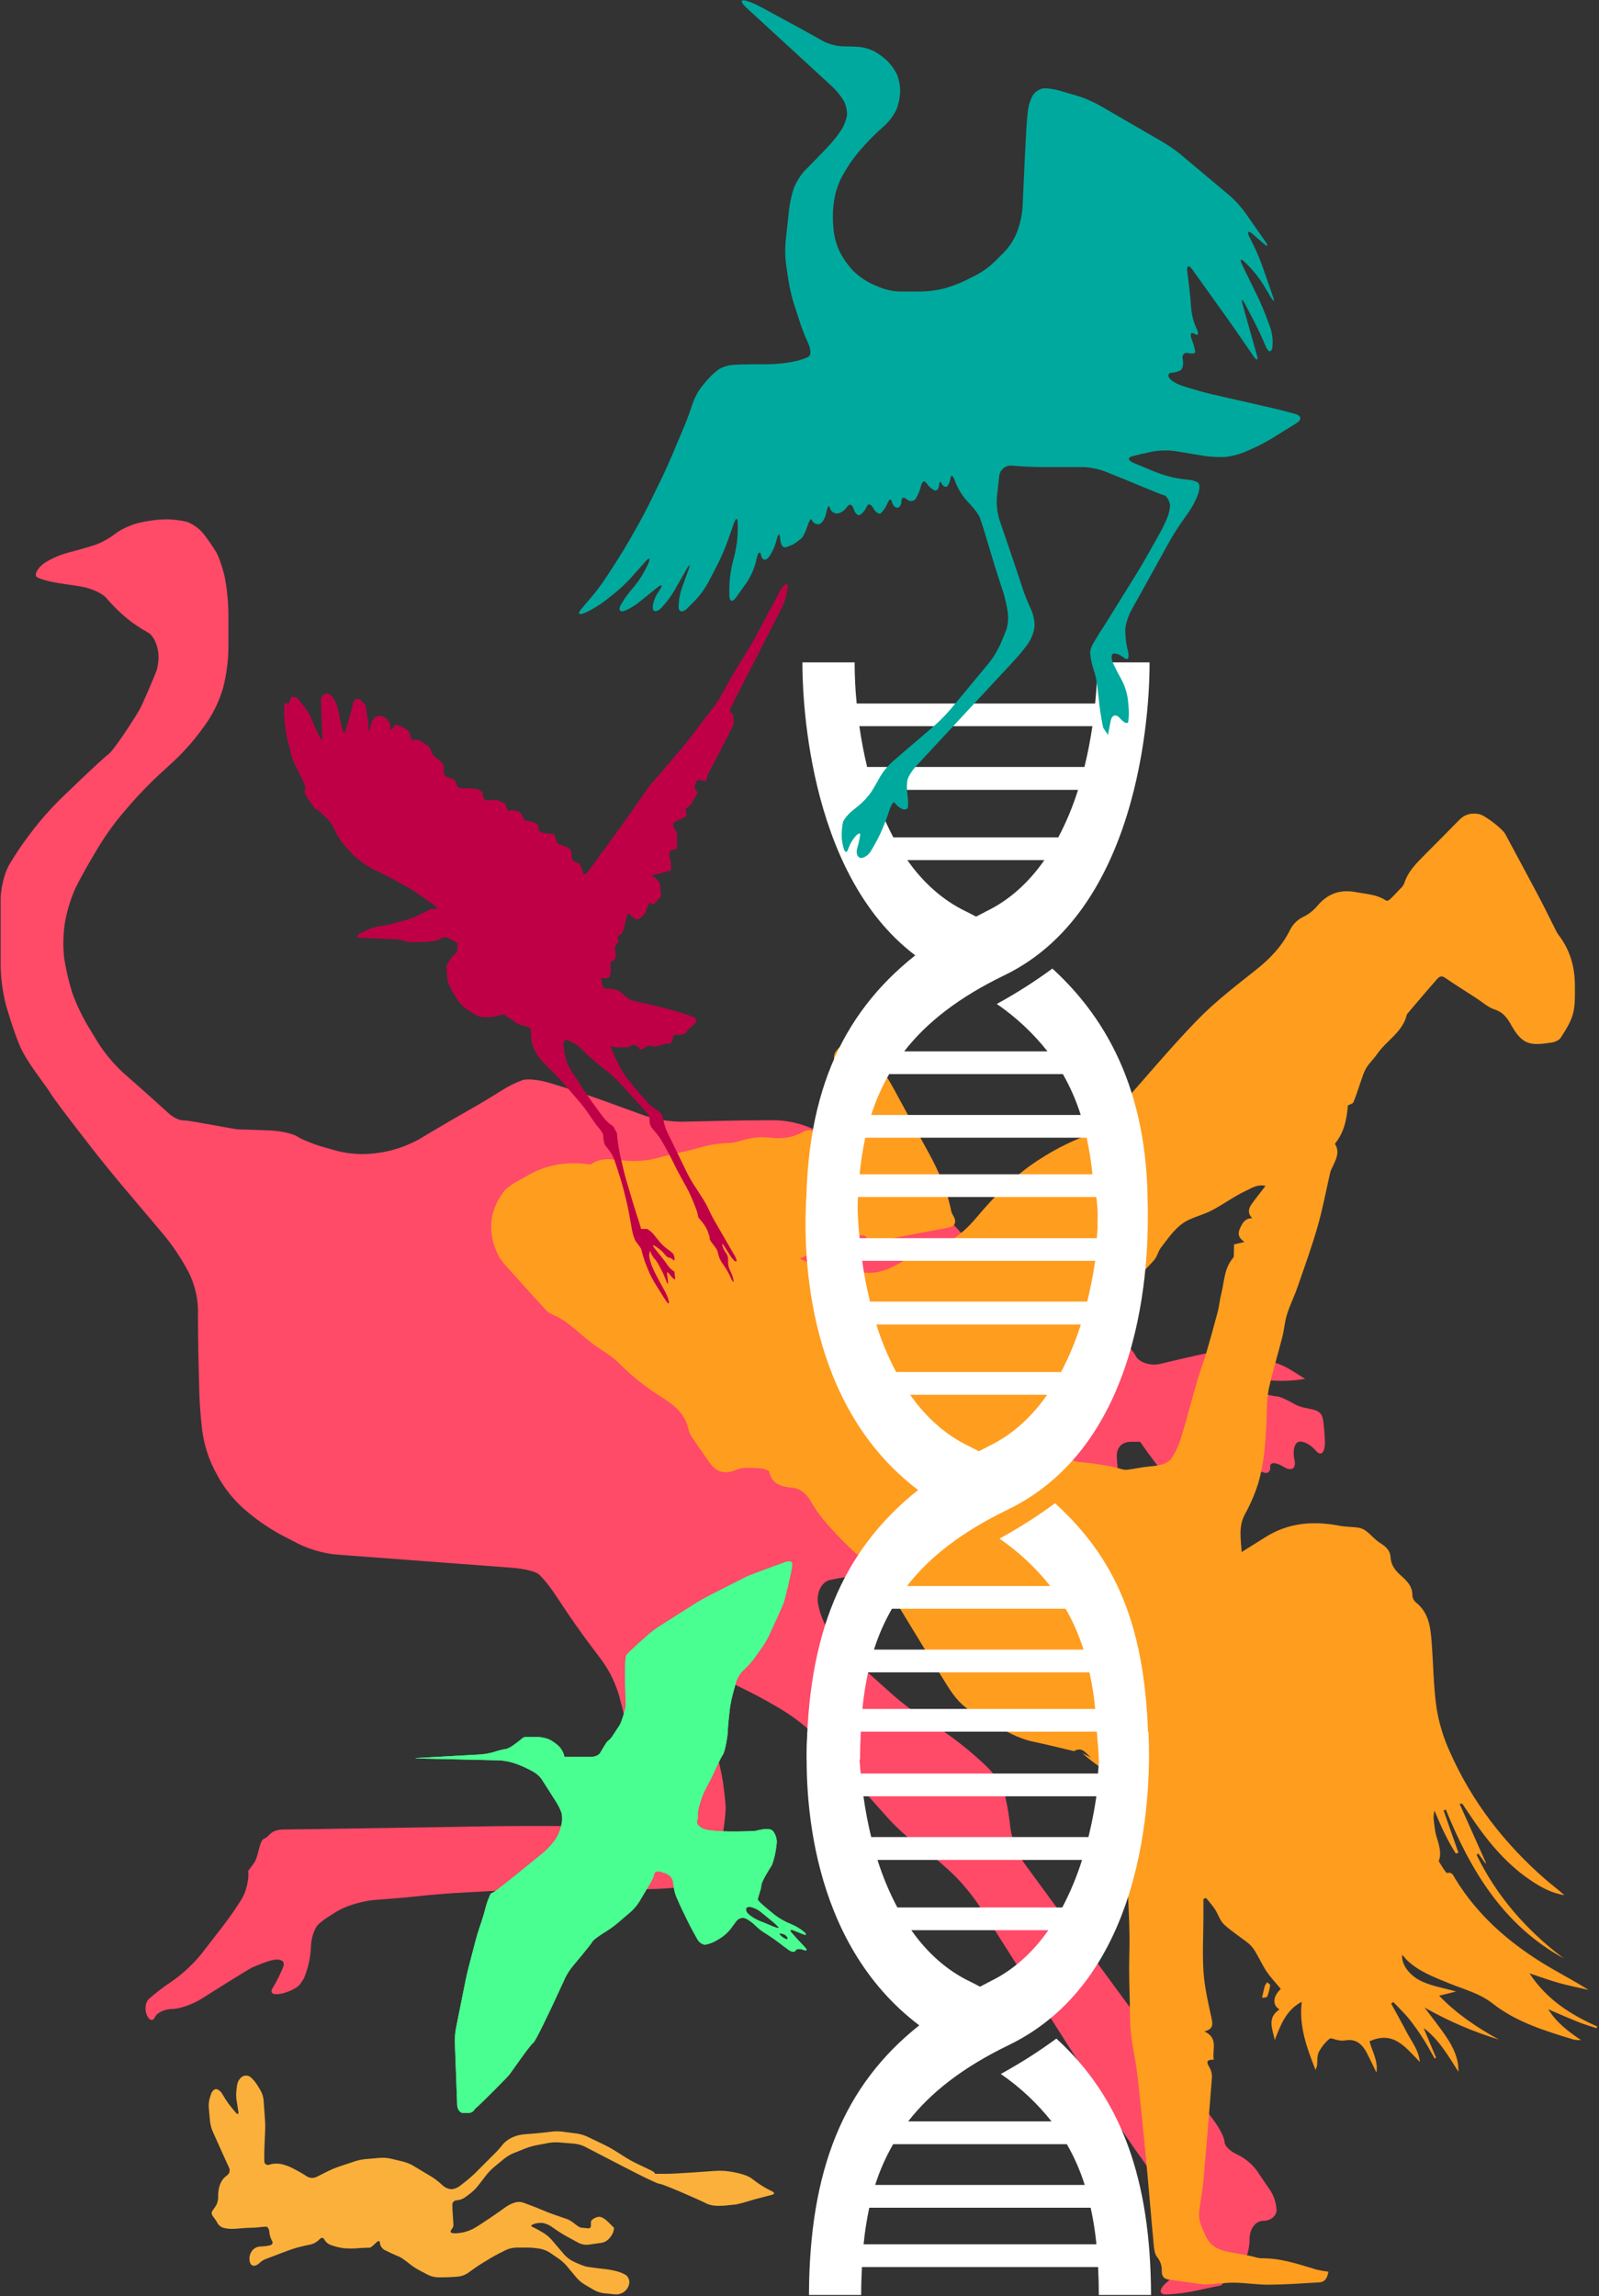 <svg width="863" height="1239" viewBox="0 0 863 1239" fill="none" xmlns="http://www.w3.org/2000/svg">
<rect x="0" y="0" width="863" height="1239" fill="#333333" stroke="none"/>
<path d="M109.14 771.81C108.4 766.14 107.68 756.81 107.55 751.11L107.08 731.28C106.95 725.55 106.84 716.2 106.84 710.48V706.08C106.564 699.291 104.86 692.637 101.84 686.55L100.17 683.49C96.76 677.484 92.853 671.774 88.49 666.42L65.09 638.74C61.4 634.37 55.5 627.11 51.97 622.61C51.97 622.61 30.3 594.94 27.39 590.13C24.48 585.32 14.84 573.65 11 565C7.16 556.35 3.16 542.1 3.16 542.1C1.457 535.421 0.514 528.571 0.35 521.68V485.25C0.35 479.52 2.35 471.34 4.71 467.1C7.947 461.563 11.507 456.22 15.37 451.1L18.27 447.26C22.529 441.821 27.114 436.645 32 431.76C32 431.76 55.54 408.99 58.43 407.07C61.32 405.15 73.93 385.75 75.87 381.87C77.81 377.99 83.6 364.44 84.6 361.53C85.218 359.248 85.537 356.895 85.55 354.53C85.55 348.8 82.93 342.82 79.74 341.24C75.441 338.885 71.385 336.111 67.63 332.96C63.986 329.833 60.587 326.433 57.46 322.79C55.33 320.16 48.96 317.29 43.31 316.42L31.9 314.69C26.25 313.82 20.75 312.26 19.68 311.18C18.61 310.1 19.92 307.3 22.6 304.9C25.28 302.5 31.78 299.46 37.11 298.1C42.44 296.74 49.2 294.8 52.11 293.76C55.755 292.308 59.178 290.352 62.28 287.95C64.94 285.81 70.6 283.2 74.85 282.15C79.622 281.013 84.497 280.364 89.4 280.21C93.308 280.222 97.201 280.692 101 281.61C104.395 282.939 107.396 285.111 109.72 287.92C112.153 291.026 114.416 294.26 116.5 297.61C118.1 300.27 120.27 306.61 121.35 311.66C122.55 318.13 123.195 324.69 123.28 331.27V350.27C123.123 357.161 122.201 364.013 120.53 370.7L120.22 371.87C118.214 378.427 115.223 384.641 111.35 390.3L108.06 394.82C103.909 400.339 99.307 405.504 94.3 410.26L85.4 418.46C81.19 422.32 74.69 429.04 70.95 433.36L66.16 438.91C61.708 444.2 57.644 449.805 54 455.68L50.2 462C47.26 466.91 43.11 474.42 40.98 478.66C38.375 484.416 36.452 490.457 35.25 496.66L35.1 497.53C34.052 504.113 33.914 510.809 34.69 517.43C35.698 523.659 37.148 529.808 39.03 535.83C41.259 541.94 44.041 547.835 47.34 553.44L53.01 562.8C56.732 568.589 61.159 573.893 66.19 578.59L75.8 587.07C80.08 590.88 87.04 597.07 91.27 600.98C91.27 600.98 95.27 604.55 99.08 604.55C102.89 604.55 126.21 609.44 129.08 609.44C131.95 609.44 145.81 610 145.81 610C151.52 610.23 158.16 611.74 160.57 613.32C162.98 614.9 169.42 617.49 174.92 619.07L182.05 621.07C188.67 622.723 195.535 623.157 202.31 622.35L206.94 621.66C213.668 620.401 220.15 618.072 226.14 614.76L234.42 609.83C239.33 606.92 247.42 602.19 252.42 599.38L254.7 598.07C259.7 595.26 266.78 590.97 270.52 588.57C274.163 586.218 278.057 584.279 282.13 582.79C284.79 581.97 291.45 582.72 296.9 584.43L305.12 586.96C310.57 588.67 319.44 591.66 324.81 593.6L347.9 601.98C354.403 604.128 361.202 605.241 368.05 605.28L390.89 604.77C396.6 604.62 405.95 604.51 411.66 604.51H419C425.799 604.77 432.483 606.349 438.68 609.16L445.27 612.49C450.39 615.04 458.53 619.62 463.38 622.66L492.25 640.66C498.007 644.447 503.332 648.854 508.13 653.8L530.8 678.26C535.582 683.196 541.036 687.435 547 690.85L578 707.28C583.06 709.94 591.25 714.44 596.23 717.28L600.41 719.63C605.41 722.47 610.99 727.81 612.86 731.52C614.73 735.23 620.79 737.22 626.36 735.91L639.04 732.91C644.61 731.61 653.75 729.62 659.34 728.49C659.34 728.49 668.52 726.68 675.34 730.49C682.16 734.3 688.9 734.37 696.62 739.2L704.39 744.03C697.785 745.156 691.06 745.404 684.39 744.77L680.82 744.34C675.14 743.67 672.46 745.28 674.89 747.92C677.32 750.56 683.89 753.11 689.61 753.56C689.61 753.56 691.83 753.74 698.61 757.63C705.39 761.52 713.17 758.63 714.09 766.37C714.65 770.301 714.984 774.261 715.09 778.23C715.09 783.95 712.92 786.02 710.23 782.83C707.54 779.64 703.44 777.43 701.04 777.97C698.64 778.51 697.53 782.83 698.63 787.63C699.73 792.43 697.07 794.17 692.8 791.52C688.53 788.87 685.29 788.86 685.55 791.52C685.81 794.18 684.06 795.52 681.69 794.43C680.434 793.93 679.05 793.847 677.743 794.192C676.436 794.538 675.275 795.294 674.43 796.35C672.82 798.47 668.68 797.8 665.2 794.89C662.136 792.261 658.902 789.836 655.52 787.63C653.65 786.56 652.52 788.96 653.12 792.95C653.72 796.94 652.12 798.67 649.74 796.81C647.36 794.95 640.74 793.81 635.03 794.3C633.271 794.237 631.529 793.937 629.85 793.41C625.99 792.49 625.59 791.98 625.59 791.98C622.09 787.48 617.46 781.16 615.33 777.98H610.49C605.66 777.98 602.74 780.87 602.74 785.7C602.74 790.53 604.67 798.3 601.74 803.18L598.85 808C594.6 810.15 588.7 811.88 585.78 811.88C582.86 811.88 577.61 813.42 574.16 815.28C570.71 817.14 565.16 822.51 561.95 827.22C561.95 827.22 550.43 843.86 550.43 846.77C550.43 849.68 542.71 861.31 539.79 860.34C536.87 859.37 507.51 856.48 507.51 856.48C501.81 855.94 494.11 854.18 490.39 852.6C485.423 850.753 480.178 849.766 474.88 849.68H472C469.1 849.68 465.88 849.91 465.88 849.91C459.787 850.373 453.735 851.272 447.77 852.6C443.53 853.67 440.66 859.16 441.43 864.84L441.53 865.53C442.738 872.146 445.619 878.343 449.9 883.53L454.38 888.46C458.21 892.68 464.83 899.27 469.08 903.1L481.7 914.4C486.567 918.706 491.741 922.653 497.18 926.21C501.45 928.86 508.73 933.8 513.36 937.14L513.92 937.56C519.487 941.672 524.828 946.082 529.92 950.77L532.28 952.99C536.43 956.9 540.7 962.93 541.76 966.38C543.199 971.837 544.258 977.387 544.93 982.99L545.35 986.6C546.436 993.29 548.949 999.668 552.72 1005.3L558.88 1013.71C562.26 1018.31 567.79 1025.88 571.16 1030.48L622.8 1100.86C626.18 1105.46 631.8 1112.98 635.18 1117.55L654.65 1143.55C658.08 1148.12 660.89 1153.55 660.89 1155.73C660.89 1157.91 663.89 1160.9 667.66 1162.51C671.868 1164.52 675.527 1167.52 678.32 1171.25C680.44 1174.44 683.71 1179.25 685.58 1181.9C687.613 1185.09 688.782 1188.76 688.97 1192.54C688.97 1195.76 685.7 1198.37 681.69 1198.37C677.68 1198.37 674.43 1202.71 674.43 1208.02C674.43 1213.33 672.7 1219.68 670.55 1222.08C668.4 1224.48 663.22 1229.49 658.95 1233.22L654.12 1234.22C649.25 1235.22 646.82 1235.78 646.82 1235.78C641.103 1237.08 635.278 1237.86 629.42 1238.1C625.42 1238.1 625.42 1235.27 629.42 1231.82C633.42 1228.37 637.77 1222.46 639.09 1218.73C640.41 1215 640.85 1207.79 640.09 1202.73C639.33 1197.67 635.16 1191.56 630.89 1189.19C626.62 1186.82 623.14 1183.11 623.14 1180.98C623.065 1178.5 622.575 1176.05 621.69 1173.73C619.734 1169.99 617.469 1166.41 614.92 1163.04C611.98 1159.04 607.07 1151.83 604.01 1147.04L528.96 1029.04C525.15 1023.29 520.826 1017.9 516.04 1012.94L515.23 1012.12C510.277 1007.3 505.019 1002.8 499.49 998.65L494.99 995.41C489.491 991.236 484.365 986.591 479.67 981.53C479.67 981.53 445.91 943.76 440.1 936.96C434.29 930.16 422.76 923.06 422.76 923.06C417.9 920.06 409.76 915.49 404.62 912.96L399.99 910.64C394.699 908.034 389.149 905.992 383.43 904.55C379.43 903.76 376.93 907.7 377.88 913.35L378.33 916.08C379.572 922.877 381.282 929.58 383.45 936.14L385.37 941.71C387.517 948.278 389.142 955.006 390.23 961.83C390.23 961.83 391.65 971.83 391.65 975.73C391.65 979.63 390.3 988.73 390.3 988.73C389.128 995.346 386.974 1001.75 383.91 1007.73C381.26 1012.54 374.91 1017.11 369.91 1017.9C363.415 1018.81 356.868 1019.3 350.31 1019.36H293.5C287.79 1019.36 278.5 1019.64 272.73 1020L246 1021.45C240.28 1021.8 231.71 1022.52 226.92 1023.06C222.13 1023.6 213.55 1024.36 207.85 1024.79L202.42 1025.18C196.72 1025.61 188.35 1027.91 183.82 1030.32C179.29 1032.73 173.82 1036.4 171.7 1038.54C169.58 1040.68 167.83 1046.14 167.83 1050.66C167.545 1056.49 166.249 1062.22 164 1067.6L162.07 1070.51C160.13 1073.4 153.65 1075.32 153.65 1075.32C148.17 1076.96 145.2 1075.88 147.06 1072.94C149.31 1069.22 151.25 1065.33 152.86 1061.29C154.2 1057.84 150.86 1056.41 145.37 1058.12C142.146 1059.15 138.987 1060.36 135.91 1061.77C132.05 1063.77 108.85 1078.49 108.85 1078.49C104.02 1081.56 96.8 1084.06 92.85 1084.06C88.9 1084.06 84.71 1086.06 83.64 1088.43C82.57 1090.8 80.64 1090.43 79.29 1087.43C77.94 1084.43 78.4 1080.56 80.29 1078.69C84.076 1075.34 88.085 1072.26 92.29 1069.46L93.51 1068.62C99.097 1064.6 104.139 1059.88 108.51 1054.56L119.81 1040C123.65 1035.02 127.238 1029.86 130.56 1024.52C132.97 1020.52 134.49 1013.79 133.96 1009.52L136.86 1005.63C139.77 1001.75 139.77 993.06 142.67 992.09C145.57 991.12 145.59 987.2 153.33 987.2C161.07 987.2 262.08 985.49 262.08 985.49C267.79 985.39 277.14 985.31 282.86 985.31H318.26C323.98 985.31 331.04 984.22 333.98 982.89C336.92 981.56 341.9 979.15 345.1 977.55V973.69V969.52C345.5 962.675 344.869 955.808 343.23 949.15L342.1 945C340.55 939.48 338.1 930.45 336.7 924.91L334.13 914.97C332.208 908.403 329.225 902.194 325.3 896.59L317.45 886.12C314.02 881.54 308.62 873.92 305.45 869.12L299.53 860.25C296.36 855.5 292.25 850.52 290.38 849.19C288.51 847.86 282.32 846.4 276.62 845.99L181.12 838.81C174.316 838.086 167.685 836.209 161.51 833.26L151.9 828.31C145.836 825.017 140.091 821.167 134.74 816.81L131.23 813.81C126.153 809.233 121.812 803.9 118.36 798L115.65 793C112.577 786.875 110.46 780.316 109.37 773.55L109.14 771.81Z" fill="#FF4A68"/>
<path d="M681.14 1078C681.75 1075.3 682.14 1073.43 682.63 1071.62C682.943 1070.91 683.361 1070.26 683.87 1069.68C684.46 1070.17 685.59 1070.75 685.53 1071.13C685.284 1073.27 684.732 1075.37 683.89 1077.36C683.58 1078 681.68 1077.88 681.14 1078Z" fill="#FF9D1F"/>
<path d="M853.27 1091.65C856.02 1092.65 858.86 1093.51 861.66 1094.42L862.03 1093.49C847.73 1087.11 834.8 1079.01 825.47 1064.8C831.47 1066.8 836.47 1068.65 841.69 1070.09C846.91 1071.53 852.11 1072.55 857.33 1073.75C849.04 1068.49 840.56 1064.23 832.53 1059.25C813.53 1047.47 797.1 1032.99 785.35 1013.67C784.44 1012.19 783.84 1009.95 781.09 1010.67C780.69 1010.78 779.81 1009.5 779.3 1008.77C778.48 1007.6 777.77 1006.34 776.49 1004.25C778.08 1000.56 776.9 995.98 775.36 991.25C774.36 988.08 774.12 984.61 773.71 981.25C773.72 979.804 773.878 978.364 774.18 976.95C777.75 985.62 781.26 993.2 785.77 1000.23L787.1 999.64L779.16 977.02L780.3 976.41C793.73 1009.41 811.52 1038.98 843.95 1056.73C824.05 1041.73 807.95 1023.48 796.95 1000.95L797.8 1000.11C799.133 1001.93 800.467 1003.76 801.8 1005.59C801.86 1005.45 801.92 1005.3 801.97 1005.16L787.76 973.34C788.91 973.17 789.26 973.34 789.46 973.63C790.46 975.11 791.46 976.63 792.46 978.12C801.61 991.94 811.79 1004.85 825.65 1014.32C831.32 1018.2 837.31 1021.55 844.3 1022.62C841.05 1019.69 837.57 1017.12 834.3 1014.29C812.05 994.97 794.35 972.15 782.44 945.14C779.034 937.69 776.646 929.816 775.34 921.73C773.62 909.82 773.6 897.67 772.64 885.65C772.03 877.91 771.08 870.22 764.35 864.8C763.778 864.351 763.302 863.792 762.948 863.157C762.594 862.522 762.371 861.823 762.29 861.1C762.46 855.8 759.07 852.83 755.64 849.74C752.81 847.19 750.7 844.29 750.49 840.21C750.3 836.49 747.77 834.42 744.75 832.51C742.1 830.83 740.02 828.26 737.52 826.3C736.309 825.324 734.877 824.658 733.35 824.36C729.89 823.82 726.35 823.95 722.9 823.29C708.81 820.58 695.36 821.6 682.9 829.49C678.9 832.04 674.82 834.49 670.14 837.49C669.72 830.3 668.36 823.8 671.79 817.3C674.761 811.954 677.193 806.327 679.05 800.5C682.66 788.24 683.23 775.5 683.66 762.8C683.82 758.1 683.9 753.3 684.92 748.8C687.01 739.55 689.79 730.47 692.13 721.28C693.13 717.28 693.37 713.15 694.59 709.28C696.13 704.37 698.48 699.72 700.17 694.85C703.99 683.85 707.98 672.85 711.17 661.69C713.93 652.12 715.72 642.28 717.96 632.56C718.117 631.998 718.328 631.452 718.59 630.93C720.67 626.36 723.53 621.93 720.46 617.21C725.58 610.88 726.91 603.67 727.46 596.49C728.46 595.94 730.1 595.62 730.46 594.76C731.88 591.47 732.87 587.99 734.09 584.6C735.09 581.84 735.85 578.91 737.32 576.41C738.95 573.66 741.44 571.41 743.25 568.77C748.25 561.45 757.03 556.99 759.25 547.6C759.378 547.26 759.58 546.953 759.84 546.7C765.04 540.6 770.18 534.45 775.49 528.45C776.49 527.32 777.72 526.1 779.8 527.53C785.38 531.37 791.15 534.94 796.8 538.62C800.1 540.74 803.16 543.62 806.8 544.77C811.23 546.22 813.45 549.25 815.46 552.85C821.64 563.9 825.77 564.34 837.46 562.57C839.22 562.3 841.46 561.33 842.36 559.95C844.95 555.84 847.78 551.59 848.98 546.95C850.26 542.03 849.98 536.66 849.98 531.49C849.98 521.59 847.29 512.49 841.18 504.49C840.74 503.923 840.358 503.313 840.04 502.67C836.79 496.26 833.65 489.79 830.3 483.44C824.4 472.28 818.38 461.18 812.42 450.05C810.9 447.21 801.36 439.85 798.25 439.28C794.25 438.55 790.65 439.28 787.63 442.37C781.43 448.76 775.1 455.03 768.83 461.37C764.33 465.9 759.83 470.37 757.83 476.79C757.383 477.781 756.728 478.664 755.91 479.38C754.05 481.38 752.18 483.38 750.2 485.26C749.7 485.74 748.49 486.26 748.11 485.97C743.19 482.62 737.49 482.47 731.92 481.41C723.46 479.81 716.86 482.05 711.28 488.46C709.316 490.891 706.885 492.904 704.13 494.38C700.692 495.85 697.889 498.494 696.22 501.84C691.88 510.66 685.32 517.43 677.63 523.52C666.75 532.14 655.63 540.68 646 550.62C631 566.1 617.26 582.8 602.82 598.82C596.94 605.34 590.47 611.04 582.02 614.45C575.17 617.34 568.573 620.799 562.3 624.79C548.3 633.38 537.07 645.06 526.6 657.45C519.6 665.75 511.6 671.68 500.8 674.45C495.23 675.86 490.05 679.09 484.94 681.93C479.83 684.77 474.53 687.02 468.28 686.82C458.06 686.49 448.22 684.18 438.35 682C436.12 681.51 434.07 680.19 431.7 679.15C437.02 676.75 441.47 674.7 445.96 672.74C447.155 672.185 448.415 671.782 449.71 671.54C454.58 670.76 459.5 670.34 463.61 667.02C464.35 666.42 466.77 666.54 467.23 667.19C469.5 670.34 471.78 670.52 475.6 669.62C487.6 666.8 499.7 664.82 511.77 662.47C515.5 661.75 516.44 659.47 514.57 656.12C514.044 655.32 513.646 654.443 513.39 653.52C511.18 642.31 506.65 632.01 501.21 622.05C495.11 610.91 488.98 599.79 482.97 588.6C477.86 579.11 471.77 570.45 463.68 563.18C460.84 560.62 458.75 560.85 455.96 562.86C449.28 567.68 448.65 570.28 452.39 577.68C453.214 579.283 453.671 581.049 453.73 582.85C453.87 593.85 453.57 604.85 450.98 615.6C450.34 618.23 449.34 620.77 448.5 623.34L446.88 623.6C445.6 621.12 444.29 618.65 443.03 616.15C440.33 610.77 438.1 608.15 433.03 610.95C427.19 614.18 421.24 614.62 414.83 613.81C411.6 613.492 408.342 613.63 405.15 614.22C401.15 614.85 397.35 616.65 393.42 616.77C388.261 616.893 383.14 617.676 378.18 619.1C370.47 621.36 362.49 622.68 354.75 624.86C349.029 626.36 343.086 626.83 337.2 626.25C331.2 625.82 324.9 624.08 319.28 628.11C318.846 628.324 318.354 628.387 317.88 628.29C306.01 626.57 294.75 628.37 284.39 634.53C279.9 637.2 274.47 639.44 271.54 643.41C263.79 653.91 263.05 665.74 269.03 677.51C270.62 680.63 273.27 683.25 275.64 685.92C282.08 693.17 288.64 700.32 295.16 707.5C295.588 707.907 296.077 708.245 296.61 708.5C299.49 710.06 302.61 711.28 305.23 713.22C310.03 716.79 314.42 720.9 319.16 724.56C324.09 728.37 329.85 731.29 334.16 735.69C341.278 742.811 349.205 749.074 357.78 754.35C364.29 758.48 369.98 763.27 371.61 771.48C372.01 773.48 373.38 775.41 374.61 777.2C377.12 781 379.85 784.65 382.38 788.43C386.57 794.67 391.08 795.83 398.14 792.86C400.14 792.03 402.56 792.08 404.79 792.05C407.206 792.025 409.618 792.216 412 792.62C413.16 792.82 415 793.51 415.17 794.28C416.63 800.82 421.71 802.28 427.17 802.71C432.63 803.14 435.76 806.86 437.75 810.4C441.6 817.23 446.65 822.87 451.9 828.4C455.39 832.11 459.16 835.55 462.8 839.11C462.86 838.64 462.91 838.17 462.96 837.71H463.02C463.78 843.87 468.15 849.5 476.17 849.5C476.802 849.496 477.433 849.456 478.06 849.38C477.898 849.804 477.669 850.2 477.38 850.55C476.01 852.22 476.58 853.42 477.68 855.02C480.26 858.78 482.55 862.74 484.93 866.63C493.77 881.07 502.46 895.63 511.48 909.92C515.07 915.62 519.3 920.92 525.48 924.15C528.88 925.94 532.08 928.09 535.43 929.97C542.54 933.97 549.55 938.15 557.73 939.84C564.68 941.27 571.56 943.03 578.48 944.64C578.93 944.74 579.48 945 579.84 944.82C584.55 942.08 586.34 947.01 589.37 948.63L584.13 946.01C587.718 949.2 591.531 952.128 595.54 954.77C602.191 959.316 607.121 965.965 609.54 973.65C610.82 977.54 610.15 982.16 609.92 986.43C609.43 995.43 608.57 1004.48 608.06 1013.52C607.93 1015.9 608.62 1018.31 608.73 1020.72C609.08 1028.53 609.45 1036.34 609.59 1044.16C609.7 1050.16 609.39 1056.25 609.4 1062.29C609.4 1067.83 609.57 1073.37 609.72 1078.91C609.88 1085.06 609.72 1091.24 610.39 1097.34C611.17 1104.64 612.93 1111.84 613.78 1119.14C615.52 1134.14 617.02 1149.14 618.46 1164.21C619.93 1179.69 621.16 1195.21 622.62 1210.68C622.85 1213.14 623.06 1216.04 624.45 1217.84C626.227 1219.95 627.148 1222.65 627.03 1225.4C626.96 1227.8 627.83 1229.63 630.56 1230.01C637.14 1230.93 643.71 1231.88 650.29 1232.81C650.532 1232.81 650.773 1232.78 651.01 1232.73C656.01 1232.38 661.01 1231.73 665.94 1231.73C672.31 1231.81 678.67 1232.88 685.03 1232.83C694.03 1232.75 703.03 1232.12 712.03 1231.57C715.18 1231.38 716.43 1229.11 716.95 1225.78C714.678 1225.52 712.424 1225.12 710.2 1224.58C700.63 1221.73 691.2 1218.45 680.96 1218.58C678.96 1218.58 676.96 1217.74 674.96 1217.33C672.96 1216.92 670.96 1216.59 668.96 1216.2C661.87 1214.83 654.43 1214.61 650.65 1206.44C648.65 1202.1 646.65 1197.98 647.23 1193.18C647.82 1187.9 648.98 1182.69 649.45 1177.4C651.11 1158.73 652.647 1140.07 654.06 1121.4C654.233 1119.51 653.855 1117.6 652.97 1115.92C651.29 1113.16 650.5 1111.32 655.11 1111.4C654.01 1106.05 657.91 1099.81 650 1096.14C654.64 1094.98 654.67 1092.61 653.93 1089.23C652.13 1081.02 650.2 1072.75 649.58 1064.41C648.86 1054.67 649.47 1044.84 649.5 1035.05V1024.71L650.9 1024.11C652.52 1026.11 654.29 1028.05 655.7 1030.2C657.46 1032.89 658.4 1036.36 660.65 1038.46C664.82 1042.34 669.78 1045.35 674.22 1048.98C675.754 1050.42 677.032 1052.11 678 1053.98C680 1057.23 681.49 1060.78 683.64 1063.9C685.92 1067.2 688.71 1070.14 691.27 1073.22C686.96 1077.22 686.58 1082 690.58 1084.29C683.58 1088.85 686.88 1094.95 687.99 1100.83C691.15 1092.83 693.99 1084.66 702.57 1080.17C701 1093.35 705.24 1104.81 709.99 1116.94C710.324 1116.21 710.595 1115.45 710.8 1114.68C711.1 1112.19 710.74 1109.39 711.8 1107.26C713.237 1104.52 715.197 1102.09 717.57 1100.11C718.3 1099.47 720.57 1100.63 722.11 1100.86C723.294 1101.13 724.514 1101.19 725.72 1101.06C732 1099.82 735.45 1103.27 737.97 1108.28C739.66 1111.61 741.24 1115 742.87 1118.36C743.93 1112.03 740.46 1106.74 739.15 1101.49C752.25 1095.49 758.8 1105.05 766.29 1112.64C765.74 1106.28 761.85 1101.64 759.18 1096.51C756.51 1091.38 753.63 1086.26 750.84 1081.15L751.98 1080.29C754.88 1083.37 757.98 1086.29 760.63 1089.58C763.323 1092.96 765.823 1096.48 768.12 1100.14C770.34 1103.6 772.27 1107.25 774.32 1110.81L775.08 1110.39L768.37 1094.33C776.73 1100.63 781.7 1109.45 787.14 1117.95C787.31 1110.95 784.47 1104.95 780.83 1099.47C777.19 1093.99 773.07 1088.94 768.83 1083.26C781.521 1090.49 794.977 1096.29 808.95 1100.55C797.02 1093.99 785.95 1086.48 776.72 1076.89L785.88 1074.61C779.43 1072.79 773.09 1071.79 767.47 1069.2C760.35 1065.93 756.22 1059.71 756.78 1054.83C757.562 1055.62 758.294 1056.46 758.97 1057.34C765.59 1063.86 774.12 1066.92 782.47 1070.34C790.37 1073.57 798.55 1075.57 805.69 1081.17C818.44 1091.17 833.98 1095.9 849.34 1100.56C850.629 1100.8 851.941 1100.89 853.25 1100.82C846.53 1096.26 840.36 1091.7 835.57 1084.19L844.84 1088.19C847.72 1089.31 850.45 1090.59 853.27 1091.65V1091.65ZM665.94 676.46C665.94 677.24 665.94 678.26 665.55 678.75C660.68 684.28 660.82 691.46 659.15 698.02C658.31 701.34 658.04 704.82 657.15 708.13C655.15 715.677 653.053 723.197 650.86 730.69C649.5 735.29 647.69 739.77 646.35 744.38C643.35 754.56 640.77 764.84 637.68 774.97C636.54 779.078 634.791 782.991 632.49 786.58C629.89 790.39 625.27 790.82 620.86 791.24C616.45 791.66 612.3 792.61 608 793.13C606.779 793.106 605.569 792.883 604.42 792.47C602.36 792 600.34 791.36 598.26 791.03C593.451 790.111 588.598 789.443 583.72 789.03C577.11 788.69 573.07 785.03 572.91 778.36C572.83 774.74 572.77 771.11 572.68 767.49C572.6 764.3 573.38 761.49 576.19 759.6C579.44 757.4 580.32 754.38 580.08 750.53C579.97 748.76 581.41 746.92 582.03 745.07C582.72 743.02 583.92 740.89 583.79 738.87C583.41 733.22 583.57 728.03 588.79 724.36C591.023 722.951 593.044 721.231 594.79 719.25C596.57 717 597.64 714.19 598.99 711.6C601.4 706.99 603.17 701.87 606.35 697.88C611.35 691.54 617.5 686.06 622.89 679.97C624.56 678.08 625.05 675.17 626.63 673.15C631 667.56 634.9 661.36 641.63 658.21C645.76 656.28 650.27 655.13 654.28 653C660.44 649.75 666.1 645.51 672.39 642.58C675.39 641.2 678.67 638.81 683.01 639.93C680.27 643.49 677.82 646.51 675.57 649.68C673.96 651.95 673.07 654.44 675.85 657.33C672.06 657.44 670.8 659.57 669.46 662.33C667.88 665.56 668.19 667.74 671.66 670.17L666 671.49C666 673 666 674.74 665.94 676.46V676.46Z" fill="#FF9D1F"/>
<path d="M619.21 661C621.55 599.24 603.08 554.66 567.98 522.65C558.413 529.67 548.391 536.047 537.98 541.74C548.337 548.843 557.563 557.467 565.35 567.32H488C500 551.81 517.41 538.18 542.2 526.2C619.04 489.02 620.54 371.66 620.43 357.41H592.26C592.26 364.84 591.82 372.26 591.06 379.62H462.36C461.627 372.247 461.257 364.843 461.25 357.41H433.08C432.98 370.5 434.29 470.41 493.97 515.51C453 548 433.72 593.15 435.17 661H619.21ZM462.69 661C462.69 655.84 462.79 650.83 463.03 645.91H591.8C593.63 650.75 592.32 655.85 592.33 661H462.69ZM586.49 613.9C587.907 620.414 588.945 627.005 589.6 633.64H463.94C464.584 627.007 465.606 620.417 467 613.9H586.49ZM573.64 579.58C577.637 586.566 580.869 593.962 583.28 601.64H470.19C472.622 593.96 475.874 586.564 479.89 579.58H573.64ZM532.42 491.68C530.47 492.68 528.67 493.68 526.78 494.61C524.89 493.61 523.05 492.61 521.1 491.68C509.1 485.91 498.33 476.46 489.71 464.12H563.64C555.09 476.46 544.38 485.92 532.42 491.68ZM571.16 451.85H482.16C477.81 443.646 474.222 435.06 471.44 426.2H581.84C579.067 435.055 575.496 443.641 571.17 451.85H571.16ZM463.81 391.85H589.58C588.487 399.297 587.057 406.63 585.29 413.85H468C466.267 406.677 464.87 399.357 463.81 391.89V391.85Z" fill="white"/>
<path d="M591.69 645.91C592.676 653.276 592.753 660.735 591.92 668.12H463.92C463.19 660.75 462.75 653.34 462.74 645.91H591.69ZM435.22 645.91C433.12 678.67 435.85 758.91 495.53 804.01C454.53 836.54 435.53 882.22 435.36 949.5H464.18C464.18 944.34 464.35 939.33 464.59 934.41H592C592.25 939.32 593 944.35 593 949.5H619.88C619.88 881.91 604.54 843.16 569.43 811.15C559.865 818.172 549.843 824.55 539.43 830.24C549.789 837.344 559.019 845.967 566.81 855.82H489.51C501.51 840.31 518.93 826.68 543.71 814.7C620.56 777.52 620.45 672.07 619.21 645.91H435.22ZM588 902.4C589.416 908.915 590.455 915.506 591.11 922.14H465.44C466.092 915.508 467.117 908.917 468.51 902.4H588ZM575.15 868.08C579.147 875.066 582.379 882.462 584.79 890.14H471.69C474.121 882.458 477.376 875.061 481.4 868.08H575.15ZM533.93 780.18C531.98 781.18 530.17 782.18 528.29 783.11C526.4 782.11 524.56 781.11 522.61 780.18C510.61 774.41 499.84 764.96 491.22 752.62H565.15C556.6 765 545.88 774.42 533.93 780.18V780.18ZM572.66 740.35H483.66C479.313 732.145 475.728 723.559 472.95 714.7H583.35C580.57 723.554 576.995 732.139 572.67 740.35H572.66ZM465.32 680.35H591.09C589.997 687.803 588.567 695.137 586.8 702.35H469.55C467.79 695.177 466.38 687.857 465.32 680.39V680.35Z" fill="white"/>
<path d="M592.33 934.79C593.319 942.156 593.399 949.615 592.57 957H464.52C463.79 949.63 463.35 942.21 463.34 934.79H592.33ZM435.81 934.79C433.72 967.54 436.45 1047.79 496.13 1092.88C455.13 1125.42 436.83 1171.09 436.61 1238.37H464.78C464.78 1233.22 464.95 1228.21 465.19 1223.29H592.66C592.913 1228.2 593.043 1233.23 593.05 1238.37H621.23C621.02 1175.88 605.23 1132.03 570.13 1100.03C560.562 1107.05 550.541 1113.43 540.13 1119.12C550.488 1126.22 559.715 1134.84 567.5 1144.69H490.16C502.21 1129.19 519.58 1115.56 544.36 1103.57C621.21 1066.4 621.1 960.95 619.86 934.79H435.81ZM588.65 1191.28C590.067 1197.79 591.106 1204.39 591.76 1211.02H466.09C466.741 1204.39 467.766 1197.8 469.16 1191.28H588.65ZM575.79 1157C579.789 1163.96 583.024 1171.34 585.44 1179H472.34C474.776 1171.34 478.032 1163.96 482.05 1157H575.79ZM534.58 1069.1C532.58 1070.04 530.82 1071.1 528.94 1072.03C527.05 1071.03 525.21 1070.03 523.25 1069.1C511.25 1063.33 500.49 1053.88 491.87 1041.54H565.8C557.24 1053.84 546.53 1063.29 534.58 1069.06V1069.1ZM573.31 1029.27H484.31C479.963 1021.07 476.378 1012.48 473.6 1003.62H584C581.22 1012.47 577.645 1021.06 573.32 1029.27H573.31ZM465.97 969.27H591.74C590.653 976.73 589.223 984.063 587.45 991.27H470.19C468.443 984.063 467.047 976.727 466 969.26L465.97 969.27Z" fill="white"/>
<path d="M143.57 1218.9C142.26 1219.38 141.067 1220.13 140.07 1221.1C139.364 1221.87 138.427 1222.39 137.4 1222.59C136.894 1222.65 136.383 1222.54 135.95 1222.27C135.517 1222 135.189 1221.59 135.02 1221.11C134.59 1219.9 134.502 1218.59 134.765 1217.34C135.027 1216.08 135.631 1214.92 136.51 1213.98C137.613 1212.87 139.099 1212.24 140.66 1212.2C142.342 1212.17 144.017 1211.97 145.66 1211.61C146.97 1211.28 147.5 1210.21 146.85 1209.23C146.058 1207.82 145.558 1206.27 145.38 1204.67V1204.3C145.23 1202.77 144.43 1201.51 143.62 1201.51C142.429 1201.54 141.24 1201.64 140.06 1201.81C138.484 1202 136.898 1202.1 135.31 1202.11C133.84 1202.11 131.44 1202.24 129.97 1202.41C128.5 1202.58 126.22 1202.71 124.92 1202.71C123.415 1202.68 121.918 1202.48 120.46 1202.11C119.203 1201.71 118.136 1200.86 117.46 1199.73C116.786 1198.47 115.993 1197.28 115.09 1196.17C114.27 1195.17 114 1193.86 114.49 1193.17C114.98 1192.48 115.91 1191.17 116.57 1190.17C117.331 1188.76 117.736 1187.19 117.75 1185.59V1184.06C117.808 1182.22 118.163 1180.39 118.8 1178.66L119.09 1177.93C119.845 1176.29 121.026 1174.88 122.51 1173.85C123.142 1173.43 123.607 1172.79 123.826 1172.06C124.045 1171.34 124.004 1170.55 123.71 1169.85L122.49 1167.22C121.85 1165.82 120.81 1163.53 120.18 1162.13L114.74 1150.02C114.035 1148.31 113.567 1146.52 113.35 1144.68L112.67 1137.19C112.567 1135.35 112.784 1133.51 113.31 1131.75L113.91 1129.93C114.39 1128.47 115.59 1127.27 116.57 1127.27C117.55 1127.27 119 1128.34 119.82 1129.65L121.64 1132.65C122.639 1134.22 123.731 1135.74 124.91 1137.18L127.26 1140C128.26 1141.18 128.87 1140.9 128.63 1139.38L127.63 1133.05C127.4 1131.21 127.4 1129.35 127.63 1127.51L128.02 1124.75C128.371 1123.03 129.361 1121.51 130.79 1120.5C131.477 1120.1 132.265 1119.92 133.056 1119.98C133.846 1120.03 134.603 1120.32 135.23 1120.8C136.588 1122.02 137.778 1123.42 138.77 1124.96L140.59 1127.96C141.49 1129.55 142.058 1131.31 142.26 1133.13L143.04 1144.13C143.158 1145.99 143.182 1147.85 143.11 1149.71L142.78 1157.19C142.7 1158.72 142.64 1161.19 142.64 1162.78V1166.08C142.619 1166.41 142.682 1166.74 142.822 1167.05C142.962 1167.35 143.176 1167.61 143.443 1167.81C143.71 1168.01 144.023 1168.14 144.352 1168.18C144.682 1168.23 145.018 1168.2 145.33 1168.08L145.91 1167.9C147.683 1167.44 149.532 1167.36 151.34 1167.65L151.78 1167.73C153.591 1168.13 155.352 1168.74 157.03 1169.53L159.13 1170.59C160.51 1171.28 162.7 1172.52 164 1173.34L165.81 1174.49C166.548 1174.9 167.371 1175.14 168.216 1175.19C169.06 1175.23 169.904 1175.08 170.68 1174.74L177.53 1171.32C179.206 1170.51 180.929 1169.8 182.69 1169.19L191.69 1166.19C193.463 1165.64 195.285 1165.27 197.13 1165.07L205.22 1164.37C207.066 1164.26 208.919 1164.39 210.73 1164.77L217.73 1166.44C219.52 1166.92 221.244 1167.62 222.86 1168.53L232.86 1174.53C234.44 1175.51 235.938 1176.62 237.34 1177.84L239.12 1179.44C240.374 1180.52 241.934 1181.17 243.58 1181.31C245.236 1181.18 246.821 1180.58 248.15 1179.58L252.06 1176.51C253.27 1175.51 255.15 1173.89 256.24 1172.81L267.73 1161.33C269.032 1160 270.254 1158.59 271.39 1157.11C271.39 1157.11 275.04 1152.22 283.39 1151.64C291.74 1151.06 297.84 1150.22 297.84 1150.22C299.681 1150.02 301.539 1150.02 303.38 1150.22L311.49 1151.28C313.318 1151.57 315.101 1152.09 316.79 1152.85L326.57 1157.54C327.97 1158.21 330.17 1159.43 331.47 1160.25L338.01 1164.38C339.31 1165.21 341.52 1166.38 342.91 1167.09L351.5 1171.2C352.89 1171.87 353.76 1172.68 353.43 1173H359.36C365.3 1173 385.67 1171.44 385.67 1171.44C387.524 1171.31 389.386 1171.31 391.24 1171.44C391.24 1171.44 402.11 1172.38 406.24 1175.93C409.491 1178.5 413.024 1180.7 416.77 1182.48C418.17 1183.13 418.09 1183.97 416.59 1184.34L410.2 1186C408.71 1186.37 406.28 1187 404.81 1187.51C404.81 1187.51 397.97 1189.64 396.21 1189.64C394.45 1189.64 386.12 1191.42 381.37 1189.05C376.62 1186.68 357.62 1178.36 355.83 1178.36C354.04 1178.36 331.61 1166.6 331.61 1166.6L326.61 1164.02L315.55 1158.29C313.889 1157.5 312.108 1156.98 310.28 1156.77L301.6 1156.04C299.752 1155.93 297.897 1156.03 296.07 1156.33L289.07 1157.66C287.248 1158.04 285.46 1158.57 283.72 1159.23L277.05 1161.9C275.347 1162.63 273.744 1163.57 272.28 1164.71L266.52 1169.46C265.107 1170.67 263.808 1172.01 262.64 1173.46L257.77 1179.73C256.586 1181.17 255.244 1182.48 253.77 1183.62L251.1 1185.62C249.748 1186.59 248.157 1187.17 246.5 1187.3C245.871 1187.3 245.269 1187.55 244.824 1187.99C244.38 1188.44 244.13 1189.04 244.13 1189.67C244.13 1190.97 244.23 1193.29 244.35 1194.83C244.35 1194.83 244.71 1199.16 244.71 1200.94C244.71 1202.72 240.58 1205.1 245.9 1205.1C249.419 1204.98 252.861 1204.04 255.95 1202.35C257.28 1201.57 259.41 1200.24 260.69 1199.35L264.93 1196.53C266.21 1195.67 268.28 1194.24 269.54 1193.35L273.31 1190.66C274.846 1189.64 276.533 1188.86 278.31 1188.36C279.571 1188.07 280.884 1188.1 282.13 1188.45C283.9 1189.04 288.66 1190.83 292.81 1192.6C296.96 1194.37 302.3 1196.17 305.86 1197.35C309.42 1198.53 311.8 1202.1 314.18 1202.1C316.56 1202.1 318.93 1203.29 318.93 1200.91C318.868 1200.08 318.902 1199.24 319.03 1198.41C319.582 1197.75 320.263 1197.21 321.032 1196.83C321.801 1196.44 322.641 1196.22 323.5 1196.17C323.5 1196.17 325.5 1196.17 328.43 1199.17L331.43 1202.17C331.298 1203.83 330.702 1205.42 329.71 1206.75L328.99 1207.68C327.947 1208.95 326.506 1209.83 324.9 1210.18C323.59 1210.35 321.28 1210.67 319.76 1210.91L317.56 1211.24C315.77 1211.43 313.965 1211.1 312.35 1210.31L305.35 1206.49C304 1205.74 301.87 1204.42 300.6 1203.55L297.49 1201.39C296.073 1200.45 294.481 1199.81 292.81 1199.5C291.203 1199.37 289.586 1199.57 288.06 1200.09C286.76 1200.58 286.36 1201.25 287.17 1201.57C288.505 1202.17 289.807 1202.83 291.07 1203.57L293.36 1204.91C294.93 1205.89 296.357 1207.08 297.6 1208.45L304.6 1216.66C305.847 1218.01 307.31 1219.15 308.93 1220.03C311.187 1221.17 313.527 1222.15 315.93 1222.94C318.31 1223.54 326.8 1224.42 326.8 1224.42C328.644 1224.63 330.472 1224.96 332.27 1225.42L333.41 1225.73C334.982 1226.17 336.488 1226.82 337.89 1227.66C338.446 1228.14 338.893 1228.73 339.2 1229.39C339.507 1230.06 339.668 1230.78 339.67 1231.51C339.558 1233.23 338.809 1234.84 337.57 1236.03L337.04 1236.5C335.646 1237.59 333.907 1238.14 332.14 1238.06L325.85 1237.43C324.026 1237.18 322.261 1236.6 320.64 1235.73L315.38 1232.63C313.812 1231.65 312.394 1230.45 311.17 1229.06L305.85 1222.68C304.635 1221.28 303.262 1220.03 301.76 1218.94L296.86 1215.58C295.327 1214.6 293.635 1213.89 291.86 1213.49L290.86 1213.31C289.025 1213.01 287.17 1212.84 285.31 1212.81H278.45C276.615 1212.88 274.811 1213.31 273.14 1214.07L269.82 1215.72C268.45 1216.41 266.24 1217.62 264.92 1218.41L260.83 1220.87C259.51 1221.66 257.4 1223.04 256.15 1223.93L252.4 1226.62C250.872 1227.62 249.132 1228.24 247.32 1228.45L244.59 1228.65C243.05 1228.76 240.59 1228.85 239 1228.85H236.31C234.479 1228.78 232.682 1228.33 231.03 1227.54L225.88 1224.82C224.25 1223.92 222.698 1222.89 221.24 1221.73C221.24 1221.73 216.88 1218.16 215.1 1217.56C213.32 1216.96 207.51 1214.07 207.51 1214.07C206.796 1213.66 206.195 1213.08 205.759 1212.38C205.323 1211.69 205.065 1210.89 205.01 1210.07C205.01 1210.07 205.01 1208.07 202.63 1210.49C200.25 1212.91 199.49 1212.86 199.49 1212.86C197.95 1212.86 195.49 1212.96 193.9 1213.08L191.76 1213.24C189.904 1213.35 188.043 1213.33 186.19 1213.18H185.83C183.984 1212.96 182.163 1212.58 180.39 1212.02L178.57 1211.42C177.063 1210.89 175.803 1209.82 175.03 1208.42C174.53 1207.27 173.33 1207.27 172.36 1208.42C171.127 1209.71 169.563 1210.63 167.84 1211.08L165 1211.69C163.49 1212.01 161.33 1212.54 160.19 1212.86C159.05 1213.18 156.93 1213.86 155.48 1214.41L154.22 1214.88C152.77 1215.4 150.41 1216.29 148.98 1216.88L143.57 1218.9Z" fill="#FBB03B"/>
<path d="M431.59 1047.7C430.16 1046.21 428.14 1043.96 427.08 1042.7C426.02 1041.44 426.72 1041.01 428.62 1041.78L433.23 1043.63C435.14 1044.4 435.58 1043.98 434.23 1042.7C432.434 1041.16 430.439 1039.88 428.3 1038.87L424.74 1037.3C422.498 1036.24 420.368 1034.96 418.38 1033.48C418.38 1033.48 409 1026.12 409 1025C409 1023.88 410.92 1019.21 410.92 1017.29C410.92 1015.37 415.54 1008.06 416.31 1006.91C417.08 1005.76 418.14 1001.28 418.14 1001.28C418.675 998.851 419.045 996.389 419.25 993.91C419.2 991.948 418.585 990.042 417.48 988.42C415.54 985.34 408.24 988.03 407.07 988.03C405.9 988.03 383.6 989.19 378.97 986.51C374.34 983.83 377.04 982.27 376.66 979.51C376.28 976.75 378.22 971.81 378.97 969.51C379.638 967.714 380.443 965.972 381.38 964.3C382.38 962.51 383.92 959.51 384.77 957.65C384.77 957.65 389 948.35 390.15 946.82C391.3 945.29 392.83 936.41 392.83 933.72C392.83 931.03 393.92 922.03 393.92 922.03C394.256 919.565 394.733 917.121 395.35 914.71L397.25 907.71C397.982 905.394 399.246 903.281 400.94 901.54L402.43 900.12C404.209 898.384 405.841 896.505 407.31 894.5L411.47 888.66C412.874 886.61 414.114 884.454 415.18 882.21C415.18 882.21 422.09 867.15 422.85 865.21C423.61 863.27 427.47 847.11 427.47 845.21V843.29C427.26 842.44 425.47 842.29 423.57 843C423.57 843 405.57 849.46 402.46 851C399.35 852.54 382.3 861.24 382.3 861.24C380.47 862.16 377.55 863.83 375.81 864.92L355.96 877.49C353.864 878.846 351.859 880.339 349.96 881.96C349.96 881.96 339.68 891.03 338.15 892.96C336.62 894.89 337.75 919.14 337.75 920.3C337.75 921.46 335.44 929.54 334.29 931.09C333.14 932.64 330.05 938.02 328.9 938.77C328.173 939.275 327.549 939.913 327.06 940.65C325.95 942.38 324.53 944.75 323.9 945.91C323.27 947.07 321.05 948.02 319 948.02H304.65C304.233 945.921 303.235 943.98 301.77 942.42C300.176 940.888 298.367 939.598 296.4 938.59C294.286 937.746 292.036 937.292 289.76 937.25H284.26C283.478 937.191 282.699 937.399 282.05 937.84C280.167 939.47 278.183 940.98 276.11 942.36C276.11 942.36 273.86 943.8 272.71 943.8C270.652 944.176 268.624 944.697 266.64 945.36C264.263 946.06 261.82 946.509 259.35 946.7L225.62 948.59C223.62 948.71 223.62 948.84 225.62 948.88L269.35 949.88C271.82 949.993 274.266 950.416 276.63 951.14L278.77 951.84C281.116 952.674 283.399 953.677 285.6 954.84L287.51 955.84C289.302 956.816 290.877 958.147 292.14 959.75L295.22 964.56C296.17 966.04 297.85 968.67 298.95 970.41L300.34 972.59C301.488 974.418 302.418 976.375 303.11 978.42C303.524 980.511 303.479 982.667 302.98 984.74L302.48 986.74C301.797 989.096 300.703 991.314 299.25 993.29L298.11 994.73C296.537 996.648 294.79 998.415 292.89 1000.01L284.46 1006.87L278.65 1011.57C278.65 1011.57 267.31 1020.78 266.17 1021.16C265.03 1021.54 264.73 1022.05 264.73 1022.05C263.664 1024.3 262.804 1026.64 262.16 1029.05L262.05 1029.49C261.55 1031.49 260.61 1034.71 259.96 1036.66C259.96 1036.66 258.08 1042.37 257.68 1043.52C257.28 1044.67 252.85 1061.85 252.85 1061.85C252.33 1063.85 251.58 1067.12 251.17 1069.14L246.09 1094.5C245.656 1096.94 245.455 1099.42 245.49 1101.9L246.76 1136.03C246.84 1138.03 248.12 1139.93 249.61 1140.13H252.68C255.76 1140.13 255.76 1138.2 256.91 1137.45C258.06 1136.7 273.85 1120.9 275.01 1119.35C276.17 1117.8 286.57 1102.8 287.72 1102.42C288.87 1102.04 298.44 1081.54 298.44 1081.54C299.31 1079.68 300.73 1076.63 301.59 1074.77L305.02 1067.31C306.112 1065.08 307.454 1062.98 309.02 1061.06C309.02 1061.06 318.91 1049.3 319.7 1047.76C320.49 1046.22 326.87 1042.36 326.87 1042.36C328.984 1041.04 331.008 1039.58 332.93 1038L340.32 1031.71C342.162 1030.06 343.764 1028.16 345.08 1026.07L350.88 1016.32C351.889 1014.66 352.663 1012.87 353.18 1011C353.4 1009.83 355.18 1009.45 357.1 1010.14L359.69 1011.07C360.703 1011.49 361.582 1012.17 362.233 1013.06C362.883 1013.94 363.28 1014.98 363.38 1016.07V1016.32C363.566 1018.78 364.115 1021.2 365.01 1023.5L365.19 1023.91C365.99 1025.81 367.38 1028.91 368.27 1030.72L370.79 1035.92C371.883 1038.16 373.03 1040.37 374.23 1042.56L376.39 1046.43C377.39 1048.23 379.39 1049.53 380.89 1049.32C382.97 1048.88 384.966 1048.11 386.8 1047.03L388.8 1045.81C390.875 1044.49 392.714 1042.84 394.24 1040.91L397.49 1036.53C398.114 1035.73 399.006 1035.17 400.004 1034.97C401.002 1034.76 402.04 1034.92 402.93 1035.42L403.04 1035.48C404.766 1036.49 406.364 1037.71 407.8 1039.11C409.22 1040.53 410.793 1041.79 412.49 1042.86L414.65 1044.22C416.37 1045.32 419.01 1047.17 420.5 1048.34C421.99 1049.51 424.41 1051.34 425.89 1052.34C427.37 1053.34 428.89 1053.48 429.36 1052.53C429.83 1051.58 431.69 1051.41 433.59 1052.15C435.49 1052.89 435.9 1052.28 434.47 1050.79L431.59 1047.7ZM419.1 1040.19C418.1 1039.87 416.3 1039.19 415.1 1038.64C413.9 1038.09 412.1 1037.37 411.1 1037C409.594 1036.43 408.142 1035.73 406.76 1034.9C405.533 1034.18 404.404 1033.31 403.4 1032.3C402.858 1031.62 402.584 1030.77 402.63 1029.9C402.74 1029.21 403.95 1028.81 405.33 1029.03C407.308 1029.54 409.151 1030.47 410.73 1031.77L416.49 1036.48C417.791 1037.5 419.014 1038.62 420.15 1039.82C420.58 1040.35 420.1 1040.51 419.1 1040.19ZM424.28 1046.35C423.253 1045.94 422.308 1045.35 421.49 1044.61C420.64 1043.87 420.43 1043.26 421.01 1043.26C421.808 1043.31 422.591 1043.51 423.32 1043.84C424.067 1044.22 424.673 1044.82 425.05 1045.57C425.32 1046.21 425 1046.56 424.28 1046.35Z" fill="#4AFF91"/>
<path d="M431.59 1047.7C430.16 1046.21 428.14 1043.96 427.08 1042.7C426.02 1041.44 426.72 1041.01 428.62 1041.78L433.23 1043.63C435.14 1044.4 435.58 1043.98 434.23 1042.7C432.434 1041.16 430.439 1039.88 428.3 1038.87L424.74 1037.3C422.498 1036.24 420.368 1034.96 418.38 1033.48C418.38 1033.48 409 1026.12 409 1025C409 1023.88 410.92 1019.21 410.92 1017.29C410.92 1015.37 415.54 1008.06 416.31 1006.91C417.08 1005.76 418.14 1001.28 418.14 1001.28C418.675 998.851 419.045 996.389 419.25 993.91C419.2 991.948 418.585 990.042 417.48 988.42C415.54 985.34 408.24 988.03 407.07 988.03C405.9 988.03 383.6 989.19 378.97 986.51C374.34 983.83 377.04 982.27 376.66 979.51C376.28 976.75 378.22 971.81 378.97 969.51C379.638 967.714 380.443 965.972 381.38 964.3C382.38 962.51 383.92 959.51 384.77 957.65C384.77 957.65 389 948.35 390.15 946.82C391.3 945.29 392.83 936.41 392.83 933.72C392.83 931.03 393.92 922.03 393.92 922.03C394.256 919.565 394.733 917.121 395.35 914.71L397.25 907.71C397.982 905.394 399.246 903.281 400.94 901.54L402.43 900.12C404.209 898.384 405.841 896.505 407.31 894.5L411.47 888.66C412.874 886.61 414.114 884.454 415.18 882.21C415.18 882.21 422.09 867.15 422.85 865.21C423.61 863.27 427.47 847.11 427.47 845.21V843.29C427.26 842.44 425.47 842.29 423.57 843C423.57 843 405.57 849.46 402.46 851C399.35 852.54 382.3 861.24 382.3 861.24C380.47 862.16 377.55 863.83 375.81 864.92L355.96 877.49C353.864 878.846 351.859 880.339 349.96 881.96C349.96 881.96 339.68 891.03 338.15 892.96C336.62 894.89 337.75 919.14 337.75 920.3C337.75 921.46 335.44 929.54 334.29 931.09C333.14 932.64 330.05 938.02 328.9 938.77C328.173 939.275 327.549 939.913 327.06 940.65C325.95 942.38 324.53 944.75 323.9 945.91C323.27 947.07 321.05 948.02 319 948.02H304.65C304.233 945.921 303.235 943.98 301.77 942.42C300.176 940.888 298.367 939.598 296.4 938.59C294.286 937.746 292.036 937.292 289.76 937.25H284.26C283.478 937.191 282.699 937.399 282.05 937.84C280.167 939.47 278.183 940.98 276.11 942.36C276.11 942.36 273.86 943.8 272.71 943.8C270.652 944.176 268.624 944.697 266.64 945.36C264.263 946.06 261.82 946.509 259.35 946.7L225.62 948.59C223.62 948.71 223.62 948.84 225.62 948.88L269.35 949.88C271.82 949.993 274.266 950.416 276.63 951.14L278.77 951.84C281.116 952.674 283.399 953.677 285.6 954.84L287.51 955.84C289.302 956.816 290.877 958.147 292.14 959.75L295.22 964.56C296.17 966.04 297.85 968.67 298.95 970.41L300.34 972.59C301.488 974.418 302.418 976.375 303.11 978.42C303.524 980.511 303.479 982.667 302.98 984.74L302.48 986.74C301.797 989.096 300.703 991.314 299.25 993.29L298.11 994.73C296.537 996.648 294.79 998.415 292.89 1000.01L284.46 1006.87L278.65 1011.57C278.65 1011.57 267.31 1020.78 266.17 1021.16C265.03 1021.54 264.73 1022.05 264.73 1022.05C263.664 1024.3 262.804 1026.64 262.16 1029.05L262.05 1029.49C261.55 1031.49 260.61 1034.71 259.96 1036.66C259.96 1036.66 258.08 1042.37 257.68 1043.52C257.28 1044.67 252.85 1061.85 252.85 1061.85C252.33 1063.85 251.58 1067.12 251.17 1069.14L246.09 1094.5C245.656 1096.94 245.455 1099.42 245.49 1101.9L246.76 1136.03C246.84 1138.03 248.12 1139.93 249.61 1140.13H252.68C255.76 1140.13 255.76 1138.2 256.91 1137.45C258.06 1136.7 273.85 1120.9 275.01 1119.35C276.17 1117.8 286.57 1102.8 287.72 1102.42C288.87 1102.04 298.44 1081.54 298.44 1081.54C299.31 1079.68 300.73 1076.63 301.59 1074.77L305.02 1067.31C306.112 1065.08 307.454 1062.98 309.02 1061.06C309.02 1061.06 318.91 1049.3 319.7 1047.76C320.49 1046.22 326.87 1042.36 326.87 1042.36C328.984 1041.04 331.008 1039.58 332.93 1038L340.32 1031.71C342.162 1030.06 343.764 1028.16 345.08 1026.07L350.88 1016.32C351.889 1014.66 352.663 1012.87 353.18 1011C353.4 1009.83 355.18 1009.45 357.1 1010.14L359.69 1011.07C360.703 1011.49 361.582 1012.17 362.233 1013.06C362.883 1013.94 363.28 1014.98 363.38 1016.07V1016.32C363.566 1018.78 364.115 1021.2 365.01 1023.5L365.19 1023.91C365.99 1025.81 367.38 1028.91 368.27 1030.72L370.79 1035.92C371.883 1038.16 373.03 1040.37 374.23 1042.56L376.39 1046.43C377.39 1048.23 379.39 1049.53 380.89 1049.32C382.97 1048.88 384.966 1048.11 386.8 1047.03L388.8 1045.81C390.875 1044.49 392.714 1042.84 394.24 1040.91L397.49 1036.53C398.114 1035.73 399.006 1035.17 400.004 1034.97C401.002 1034.76 402.04 1034.92 402.93 1035.42L403.04 1035.48C404.766 1036.49 406.364 1037.71 407.8 1039.11C409.22 1040.53 410.793 1041.79 412.49 1042.86L414.65 1044.22C416.37 1045.32 419.01 1047.17 420.5 1048.34C421.99 1049.51 424.41 1051.34 425.89 1052.34C427.37 1053.34 428.89 1053.48 429.36 1052.53C429.83 1051.58 431.69 1051.41 433.59 1052.15C435.49 1052.89 435.9 1052.28 434.47 1050.79L431.59 1047.7ZM419.1 1040.19C418.1 1039.87 416.3 1039.19 415.1 1038.64C413.9 1038.09 412.1 1037.37 411.1 1037C409.594 1036.43 408.142 1035.73 406.76 1034.9C405.533 1034.18 404.404 1033.31 403.4 1032.3C402.858 1031.62 402.584 1030.77 402.63 1029.9C402.74 1029.21 403.95 1028.81 405.33 1029.03C407.308 1029.54 409.151 1030.47 410.73 1031.77L416.49 1036.48C417.791 1037.5 419.014 1038.62 420.15 1039.82C420.58 1040.35 420.1 1040.51 419.1 1040.19ZM424.28 1046.35C423.253 1045.94 422.308 1045.35 421.49 1044.61C420.64 1043.87 420.43 1043.26 421.01 1043.26C421.808 1043.31 422.591 1043.51 423.32 1043.84C424.067 1044.22 424.673 1044.82 425.05 1045.57C425.32 1046.21 425 1046.56 424.28 1046.35Z" fill="#4AFF91"/>
<path d="M315.47 330.76C312.35 332.14 311.6 331.15 313.82 328.54L319.99 321.24C322.624 318.041 325.085 314.703 327.36 311.24L333.53 301.7C335.38 298.83 338.26 294.05 339.94 291.08L344.79 282.53C346.47 279.53 349.07 274.61 350.56 271.53L357.39 257.53C358.89 254.44 361.19 249.36 362.5 246.21L369.33 230C370.64 226.86 372.44 222 373.33 219.14C374.262 216.19 375.559 213.369 377.19 210.74C378.43 208.97 380.76 206.07 382.35 204.3C384.102 202.386 386.045 200.657 388.15 199.14C390.436 197.871 392.965 197.101 395.57 196.88C398.06 196.71 402.88 196.56 406.3 196.56H414.49C418.621 196.494 422.74 196.106 426.81 195.4L428.17 195.15C431.52 194.51 435.3 193.26 436.53 192.36C437.76 191.46 437.63 188.27 436.21 185.26C434.506 181.547 433.004 177.745 431.71 173.87L428.44 163.78C427.229 159.83 426.28 155.805 425.6 151.73L424.26 142.73C423.729 138.648 423.642 134.521 424 130.42L425.86 113.11C426.356 109.146 427.23 105.238 428.47 101.44C429.949 97.777 432.099 94.423 434.81 91.55L436.98 89.38C439.4 86.96 443.28 82.96 445.63 80.47L447.43 78.54C449.95 75.836 452.235 72.922 454.26 69.83C455.694 67.454 456.677 64.833 457.16 62.1C457.212 59.534 456.657 56.991 455.54 54.68C453.774 51.694 451.584 48.979 449.04 46.62L402.72 4.05C400.21 1.74 399.6 0.05 401.37 0.17C403.14 0.29 407.05 1.83 410.06 3.47L430.06 14.31C433.06 15.94 437.96 18.66 440.92 20.31L443.68 21.89C447.046 23.71 450.77 24.771 454.59 25C457.59 25 461.81 25.15 463.94 25.32C466.617 25.667 469.222 26.433 471.66 27.59C474.363 29.083 476.858 30.926 479.08 33.07C481.187 35.246 482.93 37.749 484.24 40.48C485.26 43.266 485.808 46.203 485.86 49.17C485.73 52.477 485.082 55.744 483.94 58.85C482.351 62.253 480.108 65.311 477.34 67.85L475.69 69.31C473.13 71.57 469.17 75.5 466.9 78.04L464.21 81.04C461.514 84.173 459.073 87.517 456.91 91.04L454.85 94.52C452.868 98.104 451.429 101.963 450.58 105.97L450.23 107.97C449.581 112.032 449.37 116.153 449.6 120.26L449.89 124.03C450.341 128.094 451.445 132.058 453.16 135.77L453.42 136.26C455.344 139.901 457.753 143.265 460.58 146.26L460.85 146.52C463.826 149.322 467.229 151.634 470.93 153.37L474.36 154.86C477.816 156.286 481.487 157.118 485.22 157.32H497.08C501.194 157.234 505.288 156.708 509.29 155.75L509.52 155.69C513.491 154.573 517.358 153.118 521.08 151.34L526.73 148.5C530.35 146.566 533.696 144.158 536.68 141.34L542.1 135.92C544.888 132.939 547.123 129.485 548.7 125.72L549.42 123.8C550.757 119.923 551.587 115.89 551.89 111.8L552.64 95.18C552.79 91.77 553.05 86.18 553.23 82.78L553.89 70.05C554.07 66.64 554.5 61.67 554.89 59.05C555.274 56.338 556.148 53.719 557.47 51.32C558.73 49.585 560.548 48.335 562.62 47.78C564.41 47.43 568.54 47.93 571.81 48.89L581.81 51.82C585.732 53.073 589.523 54.704 593.13 56.69L626.9 76.25C630.427 78.314 633.802 80.626 637 83.17L663.6 105.5C666.696 108.212 669.483 111.257 671.91 114.58L682.84 130.2C684.84 132.99 684.29 133.45 681.71 131.2L676.26 126.44C673.68 124.2 672.83 124.87 674.35 127.92L676.54 132.32C678.342 136.041 679.95 139.853 681.36 143.74L686.93 159.74C688.06 162.96 687.56 163.2 685.8 160.26L681.8 153.55C679.617 150.059 677.081 146.801 674.23 143.83L672.06 141.65C669.65 139.23 668.89 139.77 670.38 142.84L678.48 159.42C679.99 162.49 682.19 167.61 683.36 170.8L685.51 176.58C686.731 180.11 687.134 183.871 686.69 187.58C686.15 190.42 684.58 190.18 683.21 187.06L681.13 182.3C679.76 179.19 677.31 174.16 675.7 171.16L671.93 164C670.31 161 669.76 161.22 670.69 164.51L678.26 191.25C679.2 194.54 678.37 194.92 676.45 192.11L669.3 181.7C667.38 178.89 664.17 174.31 662.19 171.53L643.58 145.53C641.58 142.76 640.34 143.26 640.77 146.63L641.77 154.34C642.2 157.73 642.7 163.11 642.88 166.28C643.217 170.084 644.198 173.804 645.78 177.28C647.19 180.12 646.78 181.42 644.78 180.18C642.78 178.94 642.09 180.18 643.16 183.08C644.056 185.261 644.707 187.535 645.1 189.86C645.1 190.75 643.36 191.02 641.23 190.5C639.1 189.98 637.8 191.56 638.33 194.05C638.86 196.54 638.33 199.16 637.05 199.86C635.547 200.63 633.897 201.066 632.21 201.14C630.79 201.14 630.21 202.31 630.93 203.73C631.65 205.15 634.88 207.18 638.14 208.21L642.41 209.56C645.66 210.56 651.04 212.08 654.41 212.82L684.85 219.76C688.19 220.5 693.61 221.86 696.85 222.76L699.07 223.37C702.36 224.27 702.69 226.49 699.79 228.29L686.47 236.55C682.921 238.684 679.248 240.604 675.47 242.3L672.02 243.81C668.452 245.279 664.689 246.222 660.85 246.61C656.97 246.736 653.087 246.501 649.25 245.91L634.42 243.43C630.363 242.881 626.247 242.949 622.21 243.63L621.47 243.77C618.12 244.44 613.35 245.57 610.86 246.27C608.37 246.97 608.93 248.62 612.09 249.92L622.56 254.24C625.895 255.601 629.324 256.72 632.82 257.59C635.582 258.16 638.373 258.581 641.18 258.85C643.104 258.95 644.978 259.502 646.65 260.46C647.55 261.19 647.55 263.94 646.65 266.59C645.322 270.085 643.579 273.409 641.46 276.49L637.69 281.84C635.69 284.64 632.74 289.36 631.09 292.35L610.67 329.19C608.98 332.284 607.853 335.653 607.34 339.14C607.257 342.703 607.61 346.263 608.39 349.74L608.85 351.8C609.61 355.14 608.64 356.55 606.68 354.96C604.72 353.37 602.12 352.33 600.88 352.7C599.64 353.07 599.64 355.52 600.88 358.18C602.12 360.84 604.3 365.03 605.7 367.51C607.365 370.864 608.421 374.487 608.82 378.21L609.03 380.7C609.353 383.613 609.32 386.555 608.93 389.46C608.56 390.88 606.54 390.01 604.42 387.54C602.3 385.07 600.06 385.77 599.42 389.11L598 396.54L595.4 392.67C594.7 389.49 593.8 384.1 593.4 380.67L592.24 370.43C591.934 367.338 591.262 364.294 590.24 361.36C589.246 358.415 588.621 355.359 588.38 352.26C588.395 351.294 588.585 350.338 588.94 349.44C589.6 347.51 593.32 341.74 593.32 341.74C595.19 338.89 598.16 334.15 599.96 331.25L613.41 309.57C615.22 306.67 618.04 301.85 619.7 298.87L625.92 287.77C627.548 284.867 628.985 281.861 630.22 278.77C630.936 276.801 631.37 274.741 631.51 272.65C631.252 270.689 630.347 268.87 628.94 267.48L626.99 266.85C625.06 266.19 607.57 258.91 607.57 258.91C603.745 257.334 599.908 255.787 596.06 254.27C592.202 252.896 588.153 252.133 584.06 252.01H561.66C558.24 252.01 552.66 251.78 549.27 251.49L546.14 251.23C544.488 251.103 542.851 251.62 541.572 252.673C540.293 253.727 539.472 255.234 539.28 256.88L538.03 268.41C537.742 272.459 538.2 276.526 539.38 280.41L543.09 291.25C544.2 294.49 545.99 299.79 547.09 303.02L552.19 318.3C553.401 321.854 554.813 325.336 556.42 328.73C557.742 331.664 558.404 334.852 558.36 338.07C557.91 341.423 556.684 344.624 554.78 347.42C552.455 350.564 549.968 353.584 547.33 356.47L494.61 413.2C492.29 415.7 490.09 419.2 489.74 420.97C489.368 423.537 489.368 426.143 489.74 428.71C490.082 430.946 490.182 433.212 490.04 435.47C489.86 436.71 488.41 437.15 486.81 436.47C485.242 435.792 483.905 434.673 482.96 433.25C482.42 432.18 481.11 433.96 480.03 437.2L479.43 438.97C478.35 442.21 476.3 447.32 474.88 450.35C473.347 453.553 471.631 456.665 469.74 459.67C468.32 461.79 465.86 463.25 464.26 462.89C462.66 462.53 461.94 460.22 462.65 457.75C463.329 455.419 463.86 453.048 464.24 450.65C464.42 449.23 463.24 449.52 461.68 451.29C459.959 453.277 458.641 455.58 457.8 458.07C457.26 460.07 456.24 460.18 455.54 458.41C454.733 456.018 454.301 453.515 454.26 450.99C454.266 448.613 454.48 446.24 454.9 443.9C455.25 442.3 457.74 439.26 460.41 437.14L462.93 435.14C465.78 432.84 468.288 430.146 470.38 427.14C471.81 424.85 473.98 421.06 475.22 418.77C477.121 415.687 479.482 412.911 482.22 410.54L486.3 407C488.9 404.79 493.14 401.15 495.74 398.93L504.35 391.54C507.444 388.801 510.344 385.851 513.03 382.71L533.46 358.1C535.919 355.039 538.01 351.699 539.69 348.15C540.93 345.31 542.53 341.39 543.26 339.45C544.049 336.519 544.267 333.463 543.9 330.45C543.349 326.568 542.476 322.738 541.29 319L540.06 315.3C538.99 312.06 537.29 306.74 536.3 303.47L531.52 287.62C530.52 284.36 529.28 280.52 528.74 279.1C528.2 277.68 525.86 274.51 523.52 272.02L521.71 270.1C519.051 267.055 516.955 263.56 515.52 259.78C514.45 256.58 513.29 255.87 512.94 258.17C512.59 260.47 511.57 262.51 510.68 262.68C509.79 262.85 508.62 261.97 508.09 260.68C507.56 259.39 506.99 260.03 506.81 261.98C506.63 263.93 505.48 265.09 504.24 264.56C502.553 263.626 501.113 262.303 500.04 260.7C498.97 259.09 497.68 259.7 497.14 261.98C496.533 264.476 495.559 266.869 494.25 269.08C493.98 269.455 493.63 269.766 493.225 269.99C492.821 270.214 492.372 270.347 491.91 270.377C491.449 270.408 490.986 270.336 490.556 270.167C490.125 269.998 489.738 269.736 489.42 269.4C487.81 267.98 486.51 268.4 486.51 270.4C486.51 272.4 485.51 273.96 484.26 273.96C483.01 273.96 481.71 272.51 481.34 270.72C480.97 268.93 479.97 269.23 479.08 271.36C478.259 273.395 477.057 275.255 475.54 276.84C474.47 277.74 472.59 276.57 471.36 274.26C470.13 271.95 468.53 271.52 467.81 273.26C467.085 275.073 465.857 276.642 464.27 277.78C463.02 278.48 461.43 277.03 460.71 274.54C459.99 272.05 458.39 271.63 457.16 273.54C455.93 275.45 453.45 277.09 451.68 277.09C450.772 277.05 449.902 276.713 449.203 276.132C448.504 275.55 448.015 274.756 447.81 273.87C447.48 272.12 446.61 273.4 445.91 276.74V276.82C445.21 280.16 443.34 282.9 441.73 282.9C440.981 282.922 440.243 282.72 439.61 282.319C438.977 281.918 438.479 281.337 438.18 280.65C437.82 279.4 436.82 280.71 435.92 283.55C435.02 286.39 433.59 289.43 432.71 290.31C431.211 291.641 429.59 292.83 427.87 293.86L424.65 295.14C421.43 296.45 421.11 291.05 421.11 291.05C420.91 287.64 420.11 287.57 419.24 290.88L419.03 291.72C418.21 295.03 416.22 299.2 414.63 300.97C413.04 302.74 411.29 302.16 410.76 299.67C410.23 297.18 409.17 297.87 408.4 301.2L407.95 303.28C406.899 307.231 405.211 310.984 402.95 314.39L397.26 322.39C395.26 325.16 393.65 324.64 393.65 321.22V316.87C393.732 312.749 394.238 308.647 395.16 304.63L396.66 298.63C397.582 294.609 398.088 290.504 398.17 286.38V282.7C398.17 279.28 397.24 279.13 396.11 282.34L392.49 292.55C391.068 296.428 389.433 300.224 387.59 303.92L382.31 314.17C380.336 317.776 377.902 321.11 375.07 324.09L371 328.22C368.57 330.65 366.47 330.43 366.28 327.78C366.271 324.146 366.883 320.537 368.09 317.11L371.58 307.5C372.74 304.3 372.31 304.1 370.58 307.06L363.85 318.85C361.864 322.185 359.517 325.29 356.85 328.11C354.73 330.25 352.7 330.39 352.34 328.44C351.98 326.49 353.24 322.56 355.13 319.72L355.99 318.44C357.88 315.6 357.25 315.02 354.58 317.15L345 324.88C342.33 327.02 338.56 329.2 336.62 329.72C334.68 330.24 333.8 329.09 334.68 327.15C336.245 324.191 338.122 321.409 340.28 318.85L342.59 316.1C345.162 312.89 347.359 309.398 349.14 305.69L349.86 304.1C351.26 300.99 350.54 300.53 348.27 303.1L340.42 311.91C337.632 314.941 334.623 317.762 331.42 320.35L326.35 324.35C323.057 326.817 319.522 328.945 315.8 330.7L315.47 330.76Z" fill="#00A99D"/>
<path d="M244.18 535.06C243.373 533.582 242.642 532.063 241.99 530.51C241.552 529.221 241.316 527.871 241.29 526.51C241.29 525.29 241.11 522.9 240.9 521.19C240.9 521.19 240.9 521.1 241.29 520.48L241.69 519.88C242.332 518.741 243.033 517.636 243.79 516.57C244.333 515.79 245.01 515.113 245.79 514.57C246.097 514.312 246.346 513.991 246.518 513.629C246.691 513.266 246.784 512.871 246.79 512.47C246.85 511.59 246.89 509.96 246.89 508.84L245.47 508.05C244.182 507.296 242.846 506.627 241.47 506.05C240.967 505.785 240.401 505.663 239.834 505.697C239.266 505.73 238.718 505.918 238.25 506.24C237.05 507.24 236.45 507.24 234.85 507.65C232.544 508.092 230.198 508.293 227.85 508.25C225.25 508.25 221.85 508.64 220.24 508.25C218.63 507.86 215.82 506.85 213.62 506.85C211.42 506.85 197.76 506.05 195.54 506.05H193.35C192.47 505.39 193.03 504.25 194.58 503.52L198.34 501.76C200.245 500.93 202.237 500.319 204.28 499.94C204.28 499.94 211.21 498.82 212.2 498.41C213.19 498 222.2 495.61 223.03 495.21C223.86 494.81 228.26 492.59 229.67 492C231.08 491.41 231.47 490.59 232.27 490.59H233.94C235.66 490.59 236.4 490.04 235.58 489.39C234.76 488.74 232.93 487.39 231.5 486.39L223.81 481.11C222.39 480.11 219.98 478.67 218.47 477.85L210.94 473.8C209.43 472.98 206.94 471.71 205.35 470.96L201.8 469.27C199.937 468.337 198.151 467.257 196.46 466.04C196.46 466.04 191.74 462.49 191.15 461.89C190.56 461.29 185.62 455.8 185.62 455.8C184.264 454.224 183.081 452.508 182.09 450.68L179.14 445C178.113 443.214 176.756 441.639 175.14 440.36C174.301 439.724 173.531 439.004 172.84 438.21C171.84 437 170.24 436.81 169.25 435.4C168.26 433.99 165.43 429.98 165.25 429.4C165.07 428.82 163.85 427.21 164.46 426.19C165.07 425.17 164.97 424.93 164.97 424.93C164.35 423.32 163.22 420.73 162.46 419.19C162.46 419.19 157.46 409.19 157.46 408.36C157.46 407.53 155.46 400.53 155.46 400.53C154.928 398.514 154.524 396.467 154.25 394.4L153.78 390.4C153.57 388.7 153.32 385.94 153.22 384.28L153.41 383.49C153.61 382.7 153.02 379.49 153.82 379.49H154.62C154.797 379.56 154.986 379.592 155.176 379.584C155.365 379.576 155.551 379.527 155.721 379.443C155.891 379.358 156.041 379.238 156.162 379.091C156.282 378.944 156.37 378.773 156.42 378.59C156.589 377.725 156.858 376.883 157.22 376.08H158.02C158.82 376.08 160.64 376.5 160.83 377.08C161.873 378.559 162.998 379.978 164.2 381.33C165.517 382.938 166.625 384.705 167.5 386.59L169.42 391.05C170.1 392.64 171.3 395.19 172.06 396.74L172.67 397.95C173.44 399.5 174.02 399.35 173.95 397.63L173.4 382.63C173.33 380.92 173.28 378.79 173.28 377.9C173.262 377.104 173.426 376.313 173.76 375.59C174.255 375.071 174.88 374.695 175.57 374.5C176.33 374.278 177.142 374.314 177.88 374.6C178.908 375.425 179.765 376.445 180.4 377.6C181.369 379.35 182.083 381.229 182.52 383.18L183.3 387.07C183.64 388.76 184.3 391.51 184.71 393.17L184.91 393.94C185.36 395.61 186.12 395.62 186.59 393.94L187.45 390.94C187.93 389.28 188.71 386.57 189.2 384.94L189.44 384.14C189.883 382.661 190.247 381.158 190.53 379.64C190.661 378.789 191.086 378.011 191.73 377.44C192.101 377.247 192.512 377.147 192.93 377.147C193.348 377.147 193.759 377.247 194.13 377.44C195.388 378.328 196.461 379.452 197.29 380.75C197.479 381.117 197.565 381.528 197.54 381.94C197.54 382.77 198.76 389.37 198.76 389.94C198.76 390.51 198.85 393.23 198.85 393.23C198.91 394.95 199.25 394.98 199.62 393.29L199.9 392.02C200.203 390.446 200.841 388.956 201.77 387.65C202.492 386.892 203.445 386.396 204.48 386.24C205.68 386.295 206.85 386.638 207.89 387.24C209.219 388.277 210.171 389.72 210.6 391.35V392.96C210.81 393.84 211.4 393.89 211.89 393.06C212.273 392.363 212.785 391.745 213.4 391.24C214.006 391.106 214.639 391.177 215.2 391.44C215.86 391.73 217.27 392.44 218.32 392.96C219.419 393.553 220.349 394.417 221.02 395.47C221.465 396.315 221.737 397.239 221.82 398.19C221.82 398.85 222.23 399.35 222.72 399.28C223.21 399.21 224.27 399.17 225.04 399.17C226.465 399.504 227.782 400.192 228.87 401.17C229.289 401.517 229.758 401.8 230.26 402.01L230.85 402.2C231.824 403.174 232.515 404.394 232.85 405.73C232.85 406.44 233.99 407.87 235.36 408.91L235.96 409.36C237.136 410.201 238.181 411.212 239.06 412.36C239.465 413.556 239.608 414.824 239.48 416.08C239.398 416.726 239.519 417.382 239.825 417.957C240.131 418.532 240.608 418.997 241.19 419.29C242.19 419.61 243.62 420.07 244.29 420.29C245.093 420.655 245.734 421.303 246.09 422.11L246.3 422.91L246.48 423.7C246.716 424.178 247.073 424.586 247.515 424.884C247.957 425.182 248.469 425.36 249 425.4C250 425.46 252.31 425.4 254 425.34C254.432 425.336 254.862 425.39 255.28 425.5C256.09 425.71 258.5 425.71 258.9 426.5C259.3 427.29 260.51 426.89 260.51 427.9V428.9C260.72 430.55 261.8 431.9 262.9 431.9C264.612 431.857 266.321 431.727 268.02 431.51C268.02 431.51 268.13 431.51 268.73 431.9C269.33 432.29 272.55 433.31 272.73 433.9C272.91 434.49 273.1 435.08 273.1 435.08C273.56 436.74 274.27 437.88 274.65 437.6C275.237 437.28 275.904 437.137 276.57 437.19C277.485 437.293 278.391 437.463 279.28 437.7C280.229 438.021 281.039 438.66 281.57 439.51C282.006 440.263 282.343 441.07 282.57 441.91C282.7 442.226 282.927 442.493 283.218 442.673C283.509 442.853 283.849 442.936 284.19 442.91C285.493 443.031 286.773 443.338 287.99 443.82C289.32 444.31 290.45 445.03 290.5 445.42C290.57 446.054 290.607 446.692 290.61 447.33C290.658 447.718 290.815 448.085 291.063 448.387C291.31 448.69 291.639 448.916 292.01 449.04C293.083 449.388 294.189 449.622 295.31 449.74L299.02 450.13L299.22 450.74L299.44 451.35C299.76 452.44 300.2 453.79 300.44 454.35C300.618 454.686 300.861 454.984 301.154 455.225C301.448 455.467 301.786 455.649 302.15 455.76C302.88 455.97 304.15 456.43 305.06 456.76C305.98 457.113 306.83 457.628 307.57 458.28C308.128 458.92 308.449 459.732 308.48 460.58V461.77C308.48 463 308.88 464.22 309.39 464.5C309.9 464.78 311.47 465.5 312.9 466.21L313.09 467C313.28 467.8 314.69 470.22 314.69 470.82V471.41C315.13 472.18 316.33 471.67 317.35 470.29L335.12 446C336.12 444.62 337.79 442.31 338.77 440.9L348.44 427C349.44 425.58 351.14 423.35 352.27 422.05L366.64 405.35C367.77 404.04 369.55 401.85 370.64 400.49L385.46 381.17C386.714 379.502 387.859 377.755 388.89 375.94L393.29 367.99C394.12 366.47 395.55 363.99 396.44 362.56L404.79 348.86C405.69 347.39 407.09 344.94 407.9 343.41L421 318.81C421.714 317.385 422.772 316.161 424.08 315.25C424.96 314.81 425.41 315.83 425.08 317.53L424.31 321.39C423.866 323.416 423.195 325.385 422.31 327.26L394.87 380.87C394.09 382.4 393.72 383.93 394.04 384.25C394.463 384.641 394.933 384.977 395.44 385.25L395.66 386.25C395.892 387.642 396.019 389.049 396.04 390.46C396.04 391.46 382.68 416.58 382.68 416.58C381.887 418.064 381.388 419.687 381.21 421.36H380.01C378.79 421.36 376.8 419.55 375.79 421.96L374.79 424.35C375.028 425.586 375.663 426.71 376.6 427.55L376.02 428.55C375.41 429.55 373.33 433.23 373.33 433.23C372.49 434.74 371.06 435.97 370.18 435.97V438.18C370.18 440.38 371.39 439.38 370.18 440.38C368.97 441.38 366.57 442.18 365.37 442.98C364.17 443.78 362.96 443.79 363.37 445.79C363.78 447.79 365.37 448.01 365.37 449.79C365.37 451.57 365.76 457.41 364.95 458.02C364.14 458.63 361.95 458.22 361.36 459.81C360.77 461.4 362.14 465.44 362.14 466.05C362.14 466.66 362.57 469.44 361.56 469.85C360.55 470.26 358.56 470.44 357.14 471.05C355.72 471.66 350.72 472.05 352.32 473.05L353.93 474.05C354.655 474.574 355.256 475.252 355.688 476.035C356.12 476.818 356.373 477.687 356.43 478.58V479.58C356.413 480.841 356.582 482.098 356.93 483.31L355.73 484.7C354.52 486.12 353.52 487.7 352.3 487.91C351.08 488.12 351.71 485.91 350.1 488.12C348.49 490.33 349.1 491.54 347.69 493.35C346.28 495.16 345 496 344.19 496H343.39C341.838 495.331 340.467 494.303 339.39 493C339.39 493 339.03 492.57 338.39 494.39C337.75 496.21 337.01 499.74 337.01 499.74C336.755 501.167 336.265 502.543 335.56 503.81L334.97 504.21C334.38 504.61 333.15 505.21 333.35 505.82C333.55 506.43 334.16 508.23 333.56 508.62C333.073 508.956 332.673 509.403 332.395 509.925C332.117 510.447 331.967 511.028 331.96 511.62C331.96 513.21 332.56 515.42 332.16 516.43C331.76 517.44 332.16 517.83 331.16 518.22C330.16 518.61 329.36 518.84 329.36 520.22C329.36 521.6 329.95 524.03 329.36 525.86C328.77 527.69 328.56 527.65 326.95 527.86C325.34 528.07 324.34 526.67 324.54 528.66C324.74 530.65 325.75 533.48 326.34 533.48H327C328.478 533.474 329.955 533.571 331.42 533.77C332.451 533.993 333.433 534.4 334.32 534.97C335.439 535.813 336.511 536.718 337.53 537.68C338.99 538.88 340.697 539.741 342.53 540.2L355.67 543.2C357.36 543.59 360.08 544.31 361.74 544.8L369.16 547.02C370.81 547.52 373.16 548.37 374.48 548.92C374.764 549.01 375.023 549.168 375.233 549.379C375.443 549.591 375.599 549.85 375.687 550.135C375.776 550.42 375.794 550.722 375.74 551.015C375.687 551.309 375.563 551.585 375.38 551.82C374.636 552.841 373.719 553.725 372.67 554.43C371.842 554.933 371.179 555.666 370.76 556.54C370.48 557 370.102 557.393 369.652 557.691C369.203 557.988 368.693 558.182 368.16 558.26C366.997 558.425 365.82 558.458 364.65 558.36C363.82 558.24 363.14 559.14 363.14 560.36C363.142 560.952 362.973 561.532 362.654 562.03C362.334 562.528 361.878 562.924 361.34 563.17H360.14C358.904 563.257 357.687 563.527 356.53 563.97C355.375 564.407 354.162 564.674 352.93 564.76L352.3 564.57C351.607 564.27 350.836 564.2 350.1 564.37L348.91 564.57C348.46 565.34 346.75 566.15 345.09 566.38V565.79C345.09 565.17 344.48 564.79 343.47 564.37L342.47 563.97C342.038 563.8 341.56 563.786 341.118 563.93C340.677 564.074 340.299 564.368 340.05 564.76L339.26 564.97C337.663 565.15 336.056 565.216 334.45 565.17H333C331.871 565.229 330.75 564.95 329.78 564.37C329.35 563.94 329.53 564.88 330.21 566.46L330.98 568.3C331.65 569.89 332.86 572.44 333.65 573.97L335.16 576.83C336.157 578.66 337.3 580.406 338.58 582.05L341.45 585.59C342.53 586.93 344.36 589.08 345.51 590.38L349.36 594.72C350.424 595.945 351.633 597.036 352.96 597.97C353.79 598.48 354.96 599.25 355.57 599.69C356.264 600.24 356.845 600.919 357.28 601.69C357.755 602.881 358.091 604.122 358.28 605.39C358.654 607.234 359.248 609.027 360.05 610.73L370.95 633.16C371.71 634.71 373.1 637.16 374.04 638.62L379.44 646.99C380.549 648.758 381.551 650.592 382.44 652.48L382.66 653C383.38 654.57 384.66 657.08 385.53 658.57L396.19 677C396.893 678.026 397.364 679.193 397.57 680.42C397.47 680.81 396.92 680.76 396.36 680.32C395.334 679.28 394.434 678.122 393.68 676.87L390.82 672.35C389.9 670.9 389.5 670.88 389.95 672.35C390.356 673.718 390.999 675.004 391.85 676.15C392.52 677.011 392.905 678.06 392.95 679.15V680.34C392.845 682.012 393.161 683.683 393.87 685.2L394.65 686.9C395.311 688.283 395.75 689.761 395.95 691.28C395.95 692.11 395.34 691.51 394.61 689.94L393.69 687.94C392.768 686.069 391.695 684.276 390.48 682.58L389.8 681.63C388.649 679.931 387.856 678.016 387.47 676C387.339 675.32 387.092 674.667 386.74 674.07C386.14 673.07 384.28 670.71 384.28 670.71C383.21 669.36 382.69 668.16 383.13 668.05L382.13 664.84C381.13 661.63 377.71 657.84 377.13 657.21C376.55 656.58 376.91 655.82 375.93 653.02C374.95 650.22 373.14 646.02 373.14 646.02C372.46 644.43 371.22 641.9 370.38 640.4C370.38 640.4 364.86 630.5 364.48 629.49C364.1 628.48 357.66 615.66 354.85 612.24C352.04 608.82 351.85 609.05 351.04 607.24C350.23 605.43 350.84 603.24 350.23 602.01C349.214 600.523 348.066 599.131 346.8 597.85C345.61 596.61 343.69 594.54 342.54 593.25L337.07 587.11C335.93 585.81 334 583.76 332.77 582.55C331.54 581.34 329.47 579.46 328.12 578.38L325 576C323.64 574.92 321.48 573.11 320.18 572L320.09 571.92C318.78 570.78 316.81 568.99 315.71 567.92C314.61 566.85 313.17 565.47 312.51 564.82C311.744 564.082 310.862 563.474 309.9 563.02C309.12 562.68 307.9 562.02 307.08 561.6C306.757 561.391 306.388 561.263 306.005 561.228C305.621 561.193 305.235 561.252 304.88 561.4C304.351 561.97 304.065 562.723 304.08 563.5C304.182 565.041 304.4 566.572 304.73 568.08L305.42 571.37C305.906 573.38 306.713 575.298 307.81 577.05C307.81 577.05 312.91 584.68 313.29 585.48C313.67 586.28 319.34 594.34 319.34 594.34C320.34 595.75 321.98 598.05 323.02 599.43L325.87 603.23C327.164 604.843 328.703 606.243 330.43 607.38C330.943 607.695 331.335 608.174 331.54 608.74C331.74 609.54 332.96 610.98 332.96 611.56C332.96 612.14 333.56 617.06 333.56 617.06C333.79 618.77 334.28 621.55 334.66 623.22L336.47 630.98C336.86 632.66 337.58 635.39 338.07 637.04L341.51 648.65C342 650.31 342.84 653.01 343.37 654.65L344.64 658.55C345.17 660.19 345.79 662.25 346 663.13H349.21C350.601 663.876 351.826 664.896 352.81 666.13L356.05 670.13C357.254 671.574 358.634 672.861 360.16 673.96C361.23 674.672 362.234 675.478 363.16 676.37C363.737 677.194 364.047 678.174 364.05 679.18C364.05 680.18 363.78 680.54 363.45 679.98C362.924 679.307 362.176 678.843 361.34 678.67C360.567 678.543 359.861 678.155 359.34 677.57C358.737 676.744 358.068 675.968 357.34 675.25C356.156 674.171 354.877 673.201 353.52 672.35C352.25 671.59 352.09 672.05 353.16 673.41L357.08 678.32C358.15 679.67 359.71 681.77 360.53 682.98C361.457 684.295 362.658 685.394 364.05 686.2V686.8C364.039 687.136 364.069 687.472 364.14 687.8C364.52 689.49 364.43 690.64 363.94 690.36C362.952 689.544 362.077 688.599 361.34 687.55C360.4 686.29 359.81 686.24 360.03 687.45C360.285 688.912 360.452 690.388 360.53 691.87C360.59 693.09 360.23 692.98 359.74 691.66C359.25 690.34 358.53 688.53 358.13 687.66C357.73 686.79 356.76 684.82 355.94 683.3C355.319 682.091 354.607 680.931 353.81 679.83L353.21 679.25C352.151 677.929 351.338 676.429 350.81 674.82L350.41 676.82C350 678.82 352.19 683.97 352.19 683.97C352.86 685.56 354.09 688.09 354.93 689.61L355.32 690.32C356.15 691.83 357.52 694.32 358.32 695.8L359.06 697.17C359.943 698.784 360.593 700.514 360.99 702.31C361.22 703.63 360.67 703.67 359.79 702.41C358.91 701.15 357.44 698.9 356.54 697.41L353.63 692.72C352.537 690.932 351.536 689.09 350.63 687.2L349.32 684C348.486 682.087 347.774 680.123 347.19 678.12C347.19 678.12 346.19 674.55 346.01 673.93C345.83 673.31 343.6 670.53 343.21 669.93C343.049 669.706 342.902 669.472 342.77 669.23C342.17 667.765 341.678 666.257 341.3 664.72C341.13 663.84 340.75 661.72 340.44 660.03L339.34 653.96C339.04 652.26 338.44 649.49 338.02 647.82L336.54 641.89C336.12 640.23 335.35 637.51 334.83 635.89L332.7 629.21C332.18 627.57 331.44 625.47 331.06 624.54C330.503 623.289 329.812 622.102 329 621C328.23 620 327.16 618.66 326.62 618L326.21 617.18C325.802 615.674 325.594 614.12 325.59 612.56C325.59 611.77 323.79 609.18 322.78 608.16C321.77 607.14 316.91 599.92 316.91 599.92C315.91 598.5 314.23 596.26 313.09 594.92L303.98 584.42C302.85 583.12 300.92 581.05 299.7 579.83L294.1 574.23C292.676 572.754 291.365 571.173 290.18 569.5C289.131 567.896 288.259 566.182 287.58 564.39C287.057 562.799 286.755 561.143 286.68 559.47C286.683 558.197 286.613 556.925 286.47 555.66C286.35 554.83 285.09 553.98 283.66 553.76C281.91 553.417 280.224 552.807 278.66 551.95L278.07 551.55C277.46 551.15 276.01 550.14 276.01 550.14C274.6 549.14 273.01 548.06 272.55 547.73C271.417 547.432 270.218 547.506 269.13 547.94C267.733 548.394 266.292 548.695 264.83 548.84C263.83 548.84 262.2 548.93 261.21 548.93C260.003 548.882 258.814 548.618 257.7 548.15C256.77 547.7 254.82 546.57 253.37 545.63L252.8 545.24C251.175 544.145 249.685 542.863 248.36 541.42C247.122 539.894 246.018 538.265 245.06 536.55L244.18 535.06Z" fill="#BF0046"/>
</svg>
